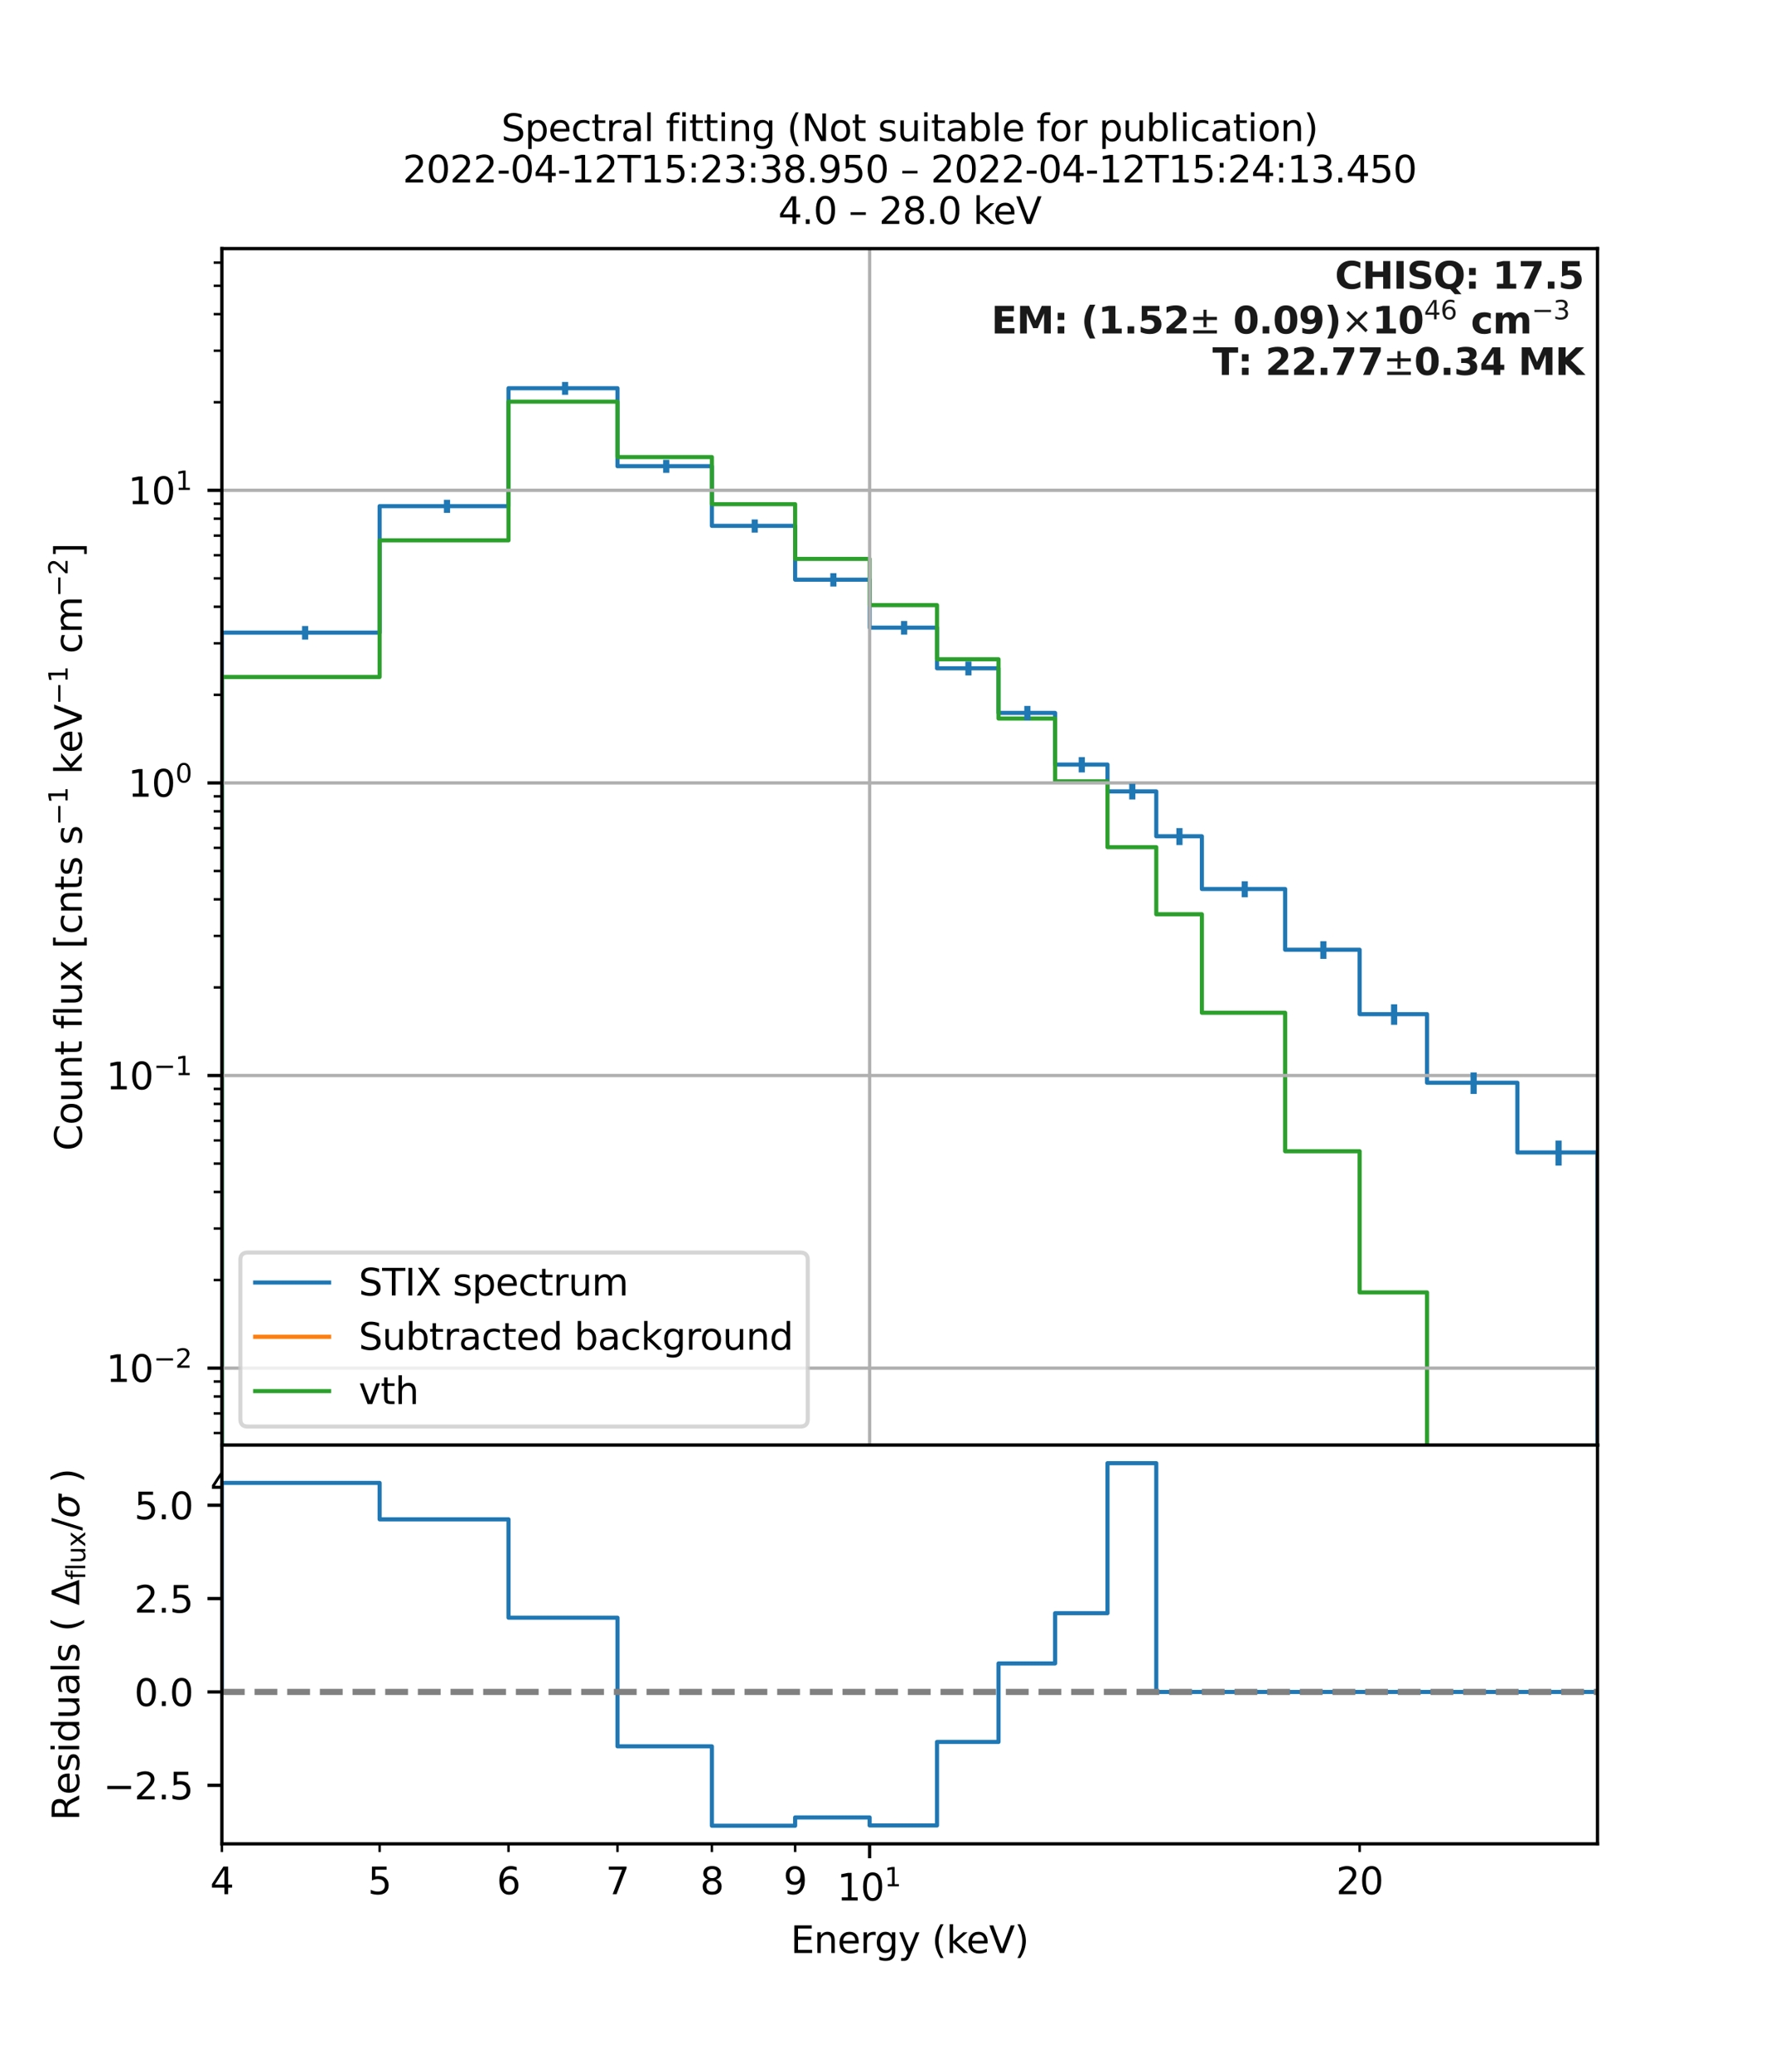<?xml version="1.0" encoding="utf-8" standalone="no"?>
<!DOCTYPE svg PUBLIC "-//W3C//DTD SVG 1.1//EN"
  "http://www.w3.org/Graphics/SVG/1.1/DTD/svg11.dtd">
<svg height="504pt" version="1.1" viewBox="0 0 432 504" width="432pt" xmlns="http://www.w3.org/2000/svg" xmlns:xlink="http://www.w3.org/1999/xlink">
 <defs>
  <style type="text/css">*{stroke-linecap:butt;stroke-linejoin:round;}</style>
 </defs>
 <g id="figure_1">
  <g id="patch_1">
   <path d="M 0 504 
L 432 504 
L 432 0 
L 0 0 
z
" style="fill:#ffffff;"/>
  </g>
  <g id="axes_1">
   <g id="patch_2">
    <path d="M 54 351.54 
L 388.8 351.54 
L 388.8 60.48 
L 54 60.48 
z
" style="fill:#ffffff;"/>
   </g>
   <g id="patch_3">
    <path clip-path="url(#p62fbfaf70f)" d="M 54 71372.889 
L 54 153.904 
L 92.393 153.904 
L 92.393 123.128 
L 123.762 123.128 
L 123.762 94.443 
L 150.284 94.443 
L 150.284 113.413 
L 173.258 113.413 
L 173.258 127.927 
L 193.523 127.927 
L 193.523 141.021 
L 211.651 141.021 
L 211.651 152.691 
L 228.049 152.691 
L 228.049 162.576 
L 243.02 162.576 
L 243.02 173.432 
L 256.791 173.432 
L 256.791 185.993 
L 269.542 185.993 
L 269.542 192.528 
L 281.412 192.528 
L 281.412 203.441 
L 292.516 203.441 
L 292.516 216.272 
L 312.781 216.272 
L 312.781 231.046 
L 330.909 231.046 
L 330.909 246.714 
L 347.307 246.714 
L 347.307 263.396 
L 369.301 263.396 
L 369.301 280.358 
L 388.8 280.358 
L 388.8 71372.889 
" style="fill:none;stroke:#1f77b4;stroke-linejoin:miter;"/>
   </g>
   <g id="patch_4">
    <path clip-path="url(#p62fbfaf70f)" d="M 54 71372.889 
L 54 71372.889 
L 92.393 71372.889 
L 92.393 71372.889 
L 123.762 71372.889 
L 123.762 71372.889 
L 150.284 71372.889 
L 150.284 71372.889 
L 173.258 71372.889 
L 173.258 71372.889 
L 193.523 71372.889 
L 193.523 71372.889 
L 211.651 71372.889 
L 211.651 71372.889 
L 228.049 71372.889 
L 228.049 71372.889 
L 243.02 71372.889 
L 243.02 71372.889 
L 256.791 71372.889 
L 256.791 71372.889 
L 269.542 71372.889 
L 269.542 71372.889 
L 281.412 71372.889 
L 281.412 71372.889 
L 292.516 71372.889 
L 292.516 71372.889 
L 312.781 71372.889 
L 312.781 71372.889 
L 330.909 71372.889 
L 330.909 71372.889 
L 347.307 71372.889 
L 347.307 71372.889 
L 369.301 71372.889 
L 369.301 71372.889 
L 388.8 71372.889 
L 388.8 71372.889 
" style="fill:none;stroke:#ff7f0e;stroke-linejoin:miter;"/>
   </g>
   <g id="patch_5">
    <path clip-path="url(#p62fbfaf70f)" d="M 54 71372.889 
L 54 164.694 
L 92.393 164.694 
L 92.393 131.452 
L 123.762 131.452 
L 123.762 97.713 
L 150.284 97.713 
L 150.284 111.193 
L 173.258 111.193 
L 173.258 122.653 
L 193.523 122.653 
L 193.523 135.963 
L 211.651 135.963 
L 211.651 147.213 
L 228.049 147.213 
L 228.049 160.373 
L 243.02 160.373 
L 243.02 174.794 
L 256.791 174.794 
L 256.791 190.081 
L 269.542 190.081 
L 269.542 206.096 
L 281.412 206.096 
L 281.412 222.415 
L 292.516 222.415 
L 292.516 246.376 
L 312.781 246.376 
L 312.781 280.071 
L 330.909 280.071 
L 330.909 314.408 
L 347.307 314.408 
L 347.307 355.503 
L 369.301 355.503 
L 369.301 408.987 
L 388.8 408.987 
L 388.8 71372.889 
" style="fill:none;stroke:#2ca02c;stroke-linejoin:miter;"/>
   </g>
   <g id="matplotlib.axis_1">
    <g id="xtick_1">
     <g id="line2d_1">
      <path clip-path="url(#p62fbfaf70f)" d="M 211.651 351.54 
L 211.651 60.48 
" style="fill:none;stroke:#b0b0b0;stroke-linecap:square;stroke-width:0.8;"/>
     </g>
     <g id="line2d_2">
      <defs>
       <path d="M 0 0 
L 0 3.5 
" id="m5a68c0911a" style="stroke:#000000;stroke-width:0.8;"/>
      </defs>
      <g>
       <use style="stroke:#000000;stroke-width:0.8;" x="211.651" xlink:href="#m5a68c0911a" y="351.54"/>
      </g>
     </g>
     <g id="text_1">
      <!-- $\mathdefault{10^{1}}$ -->
      <g transform="translate(203.731 365.379)scale(0.09 -0.09)">
       <defs>
        <path d="M 794 531 
L 1825 531 
L 1825 4091 
L 703 3866 
L 703 4441 
L 1819 4666 
L 2450 4666 
L 2450 531 
L 3481 531 
L 3481 0 
L 794 0 
L 794 531 
z
" id="DejaVuSans-31" transform="scale(0.016)"/>
        <path d="M 2034 4250 
Q 1547 4250 1301 3770 
Q 1056 3291 1056 2328 
Q 1056 1369 1301 889 
Q 1547 409 2034 409 
Q 2525 409 2770 889 
Q 3016 1369 3016 2328 
Q 3016 3291 2770 3770 
Q 2525 4250 2034 4250 
z
M 2034 4750 
Q 2819 4750 3233 4129 
Q 3647 3509 3647 2328 
Q 3647 1150 3233 529 
Q 2819 -91 2034 -91 
Q 1250 -91 836 529 
Q 422 1150 422 2328 
Q 422 3509 836 4129 
Q 1250 4750 2034 4750 
z
" id="DejaVuSans-30" transform="scale(0.016)"/>
       </defs>
       <use transform="translate(0 0.684)" xlink:href="#DejaVuSans-31"/>
       <use transform="translate(63.623 0.684)" xlink:href="#DejaVuSans-30"/>
       <use transform="translate(128.203 38.966)scale(0.7)" xlink:href="#DejaVuSans-31"/>
      </g>
     </g>
    </g>
    <g id="xtick_2">
     <g id="line2d_3">
      <defs>
       <path d="M 0 0 
L 0 2 
" id="m7c940fbdfb" style="stroke:#000000;stroke-width:0.6;"/>
      </defs>
      <g>
       <use style="stroke:#000000;stroke-width:0.6;" x="54" xlink:href="#m7c940fbdfb" y="351.54"/>
      </g>
     </g>
     <g id="text_2">
      <!-- 4 -->
      <g transform="translate(51.137 363.779)scale(0.09 -0.09)">
       <defs>
        <path d="M 2419 4116 
L 825 1625 
L 2419 1625 
L 2419 4116 
z
M 2253 4666 
L 3047 4666 
L 3047 1625 
L 3713 1625 
L 3713 1100 
L 3047 1100 
L 3047 0 
L 2419 0 
L 2419 1100 
L 313 1100 
L 313 1709 
L 2253 4666 
z
" id="DejaVuSans-34" transform="scale(0.016)"/>
       </defs>
       <use xlink:href="#DejaVuSans-34"/>
      </g>
     </g>
    </g>
    <g id="xtick_3">
     <g id="line2d_4">
      <g>
       <use style="stroke:#000000;stroke-width:0.6;" x="92.393" xlink:href="#m7c940fbdfb" y="351.54"/>
      </g>
     </g>
     <g id="text_3">
      <!-- 5 -->
      <g transform="translate(89.529 363.779)scale(0.09 -0.09)">
       <defs>
        <path d="M 691 4666 
L 3169 4666 
L 3169 4134 
L 1269 4134 
L 1269 2991 
Q 1406 3038 1543 3061 
Q 1681 3084 1819 3084 
Q 2600 3084 3056 2656 
Q 3513 2228 3513 1497 
Q 3513 744 3044 326 
Q 2575 -91 1722 -91 
Q 1428 -91 1123 -41 
Q 819 9 494 109 
L 494 744 
Q 775 591 1075 516 
Q 1375 441 1709 441 
Q 2250 441 2565 725 
Q 2881 1009 2881 1497 
Q 2881 1984 2565 2268 
Q 2250 2553 1709 2553 
Q 1456 2553 1204 2497 
Q 953 2441 691 2322 
L 691 4666 
z
" id="DejaVuSans-35" transform="scale(0.016)"/>
       </defs>
       <use xlink:href="#DejaVuSans-35"/>
      </g>
     </g>
    </g>
    <g id="xtick_4">
     <g id="line2d_5">
      <g>
       <use style="stroke:#000000;stroke-width:0.6;" x="123.762" xlink:href="#m7c940fbdfb" y="351.54"/>
      </g>
     </g>
     <g id="text_4">
      <!-- 6 -->
      <g transform="translate(120.898 363.779)scale(0.09 -0.09)">
       <defs>
        <path d="M 2113 2584 
Q 1688 2584 1439 2293 
Q 1191 2003 1191 1497 
Q 1191 994 1439 701 
Q 1688 409 2113 409 
Q 2538 409 2786 701 
Q 3034 994 3034 1497 
Q 3034 2003 2786 2293 
Q 2538 2584 2113 2584 
z
M 3366 4563 
L 3366 3988 
Q 3128 4100 2886 4159 
Q 2644 4219 2406 4219 
Q 1781 4219 1451 3797 
Q 1122 3375 1075 2522 
Q 1259 2794 1537 2939 
Q 1816 3084 2150 3084 
Q 2853 3084 3261 2657 
Q 3669 2231 3669 1497 
Q 3669 778 3244 343 
Q 2819 -91 2113 -91 
Q 1303 -91 875 529 
Q 447 1150 447 2328 
Q 447 3434 972 4092 
Q 1497 4750 2381 4750 
Q 2619 4750 2861 4703 
Q 3103 4656 3366 4563 
z
" id="DejaVuSans-36" transform="scale(0.016)"/>
       </defs>
       <use xlink:href="#DejaVuSans-36"/>
      </g>
     </g>
    </g>
    <g id="xtick_5">
     <g id="line2d_6">
      <g>
       <use style="stroke:#000000;stroke-width:0.6;" x="150.284" xlink:href="#m7c940fbdfb" y="351.54"/>
      </g>
     </g>
     <g id="text_5">
      <!-- 7 -->
      <g transform="translate(147.421 363.779)scale(0.09 -0.09)">
       <defs>
        <path d="M 525 4666 
L 3525 4666 
L 3525 4397 
L 1831 0 
L 1172 0 
L 2766 4134 
L 525 4134 
L 525 4666 
z
" id="DejaVuSans-37" transform="scale(0.016)"/>
       </defs>
       <use xlink:href="#DejaVuSans-37"/>
      </g>
     </g>
    </g>
    <g id="xtick_6">
     <g id="line2d_7">
      <g>
       <use style="stroke:#000000;stroke-width:0.6;" x="173.258" xlink:href="#m7c940fbdfb" y="351.54"/>
      </g>
     </g>
     <g id="text_6">
      <!-- 8 -->
      <g transform="translate(170.395 363.779)scale(0.09 -0.09)">
       <defs>
        <path d="M 2034 2216 
Q 1584 2216 1326 1975 
Q 1069 1734 1069 1313 
Q 1069 891 1326 650 
Q 1584 409 2034 409 
Q 2484 409 2743 651 
Q 3003 894 3003 1313 
Q 3003 1734 2745 1975 
Q 2488 2216 2034 2216 
z
M 1403 2484 
Q 997 2584 770 2862 
Q 544 3141 544 3541 
Q 544 4100 942 4425 
Q 1341 4750 2034 4750 
Q 2731 4750 3128 4425 
Q 3525 4100 3525 3541 
Q 3525 3141 3298 2862 
Q 3072 2584 2669 2484 
Q 3125 2378 3379 2068 
Q 3634 1759 3634 1313 
Q 3634 634 3220 271 
Q 2806 -91 2034 -91 
Q 1263 -91 848 271 
Q 434 634 434 1313 
Q 434 1759 690 2068 
Q 947 2378 1403 2484 
z
M 1172 3481 
Q 1172 3119 1398 2916 
Q 1625 2713 2034 2713 
Q 2441 2713 2670 2916 
Q 2900 3119 2900 3481 
Q 2900 3844 2670 4047 
Q 2441 4250 2034 4250 
Q 1625 4250 1398 4047 
Q 1172 3844 1172 3481 
z
" id="DejaVuSans-38" transform="scale(0.016)"/>
       </defs>
       <use xlink:href="#DejaVuSans-38"/>
      </g>
     </g>
    </g>
    <g id="xtick_7">
     <g id="line2d_8">
      <g>
       <use style="stroke:#000000;stroke-width:0.6;" x="193.523" xlink:href="#m7c940fbdfb" y="351.54"/>
      </g>
     </g>
     <g id="text_7">
      <!-- 9 -->
      <g transform="translate(190.66 363.779)scale(0.09 -0.09)">
       <defs>
        <path d="M 703 97 
L 703 672 
Q 941 559 1184 500 
Q 1428 441 1663 441 
Q 2288 441 2617 861 
Q 2947 1281 2994 2138 
Q 2813 1869 2534 1725 
Q 2256 1581 1919 1581 
Q 1219 1581 811 2004 
Q 403 2428 403 3163 
Q 403 3881 828 4315 
Q 1253 4750 1959 4750 
Q 2769 4750 3195 4129 
Q 3622 3509 3622 2328 
Q 3622 1225 3098 567 
Q 2575 -91 1691 -91 
Q 1453 -91 1209 -44 
Q 966 3 703 97 
z
M 1959 2075 
Q 2384 2075 2632 2365 
Q 2881 2656 2881 3163 
Q 2881 3666 2632 3958 
Q 2384 4250 1959 4250 
Q 1534 4250 1286 3958 
Q 1038 3666 1038 3163 
Q 1038 2656 1286 2365 
Q 1534 2075 1959 2075 
z
" id="DejaVuSans-39" transform="scale(0.016)"/>
       </defs>
       <use xlink:href="#DejaVuSans-39"/>
      </g>
     </g>
    </g>
    <g id="xtick_8">
     <g id="line2d_9">
      <g>
       <use style="stroke:#000000;stroke-width:0.6;" x="330.909" xlink:href="#m7c940fbdfb" y="351.54"/>
      </g>
     </g>
     <g id="text_8">
      <!-- 20 -->
      <g transform="translate(325.183 363.779)scale(0.09 -0.09)">
       <defs>
        <path d="M 1228 531 
L 3431 531 
L 3431 0 
L 469 0 
L 469 531 
Q 828 903 1448 1529 
Q 2069 2156 2228 2338 
Q 2531 2678 2651 2914 
Q 2772 3150 2772 3378 
Q 2772 3750 2511 3984 
Q 2250 4219 1831 4219 
Q 1534 4219 1204 4116 
Q 875 4013 500 3803 
L 500 4441 
Q 881 4594 1212 4672 
Q 1544 4750 1819 4750 
Q 2544 4750 2975 4387 
Q 3406 4025 3406 3419 
Q 3406 3131 3298 2873 
Q 3191 2616 2906 2266 
Q 2828 2175 2409 1742 
Q 1991 1309 1228 531 
z
" id="DejaVuSans-32" transform="scale(0.016)"/>
       </defs>
       <use xlink:href="#DejaVuSans-32"/>
       <use x="63.623" xlink:href="#DejaVuSans-30"/>
      </g>
     </g>
    </g>
   </g>
   <g id="matplotlib.axis_2">
    <g id="ytick_1">
     <g id="line2d_10">
      <path clip-path="url(#p62fbfaf70f)" d="M 54 332.826 
L 388.8 332.826 
" style="fill:none;stroke:#b0b0b0;stroke-linecap:square;stroke-width:0.8;"/>
     </g>
     <g id="line2d_11">
      <defs>
       <path d="M 0 0 
L -3.5 0 
" id="m2e5f845d94" style="stroke:#000000;stroke-width:0.8;"/>
      </defs>
      <g>
       <use style="stroke:#000000;stroke-width:0.8;" x="54" xlink:href="#m2e5f845d94" y="332.826"/>
      </g>
     </g>
     <g id="text_9">
      <!-- $\mathdefault{10^{-2}}$ -->
      <g transform="translate(25.85 336.245)scale(0.09 -0.09)">
       <defs>
        <path d="M 678 2272 
L 4684 2272 
L 4684 1741 
L 678 1741 
L 678 2272 
z
" id="DejaVuSans-2212" transform="scale(0.016)"/>
       </defs>
       <use transform="translate(0 0.766)" xlink:href="#DejaVuSans-31"/>
       <use transform="translate(63.623 0.766)" xlink:href="#DejaVuSans-30"/>
       <use transform="translate(128.203 39.047)scale(0.7)" xlink:href="#DejaVuSans-2212"/>
       <use transform="translate(186.855 39.047)scale(0.7)" xlink:href="#DejaVuSans-32"/>
      </g>
     </g>
    </g>
    <g id="ytick_2">
     <g id="line2d_12">
      <path clip-path="url(#p62fbfaf70f)" d="M 54 261.644 
L 388.8 261.644 
" style="fill:none;stroke:#b0b0b0;stroke-linecap:square;stroke-width:0.8;"/>
     </g>
     <g id="line2d_13">
      <g>
       <use style="stroke:#000000;stroke-width:0.8;" x="54" xlink:href="#m2e5f845d94" y="261.644"/>
      </g>
     </g>
     <g id="text_10">
      <!-- $\mathdefault{10^{-1}}$ -->
      <g transform="translate(25.85 265.063)scale(0.09 -0.09)">
       <use transform="translate(0 0.684)" xlink:href="#DejaVuSans-31"/>
       <use transform="translate(63.623 0.684)" xlink:href="#DejaVuSans-30"/>
       <use transform="translate(128.203 38.966)scale(0.7)" xlink:href="#DejaVuSans-2212"/>
       <use transform="translate(186.855 38.966)scale(0.7)" xlink:href="#DejaVuSans-31"/>
      </g>
     </g>
    </g>
    <g id="ytick_3">
     <g id="line2d_14">
      <path clip-path="url(#p62fbfaf70f)" d="M 54 190.461 
L 388.8 190.461 
" style="fill:none;stroke:#b0b0b0;stroke-linecap:square;stroke-width:0.8;"/>
     </g>
     <g id="line2d_15">
      <g>
       <use style="stroke:#000000;stroke-width:0.8;" x="54" xlink:href="#m2e5f845d94" y="190.461"/>
      </g>
     </g>
     <g id="text_11">
      <!-- $\mathdefault{10^{0}}$ -->
      <g transform="translate(31.16 193.88)scale(0.09 -0.09)">
       <use transform="translate(0 0.766)" xlink:href="#DejaVuSans-31"/>
       <use transform="translate(63.623 0.766)" xlink:href="#DejaVuSans-30"/>
       <use transform="translate(128.203 39.047)scale(0.7)" xlink:href="#DejaVuSans-30"/>
      </g>
     </g>
    </g>
    <g id="ytick_4">
     <g id="line2d_16">
      <path clip-path="url(#p62fbfaf70f)" d="M 54 119.279 
L 388.8 119.279 
" style="fill:none;stroke:#b0b0b0;stroke-linecap:square;stroke-width:0.8;"/>
     </g>
     <g id="line2d_17">
      <g>
       <use style="stroke:#000000;stroke-width:0.8;" x="54" xlink:href="#m2e5f845d94" y="119.279"/>
      </g>
     </g>
     <g id="text_12">
      <!-- $\mathdefault{10^{1}}$ -->
      <g transform="translate(31.16 122.698)scale(0.09 -0.09)">
       <use transform="translate(0 0.684)" xlink:href="#DejaVuSans-31"/>
       <use transform="translate(63.623 0.684)" xlink:href="#DejaVuSans-30"/>
       <use transform="translate(128.203 38.966)scale(0.7)" xlink:href="#DejaVuSans-31"/>
      </g>
     </g>
    </g>
    <g id="ytick_5">
     <g id="line2d_18">
      <defs>
       <path d="M 0 0 
L -2 0 
" id="m3ce0c1c2f6" style="stroke:#000000;stroke-width:0.6;"/>
      </defs>
      <g>
       <use style="stroke:#000000;stroke-width:0.6;" x="54" xlink:href="#m3ce0c1c2f6" y="348.618"/>
      </g>
     </g>
    </g>
    <g id="ytick_6">
     <g id="line2d_19">
      <g>
       <use style="stroke:#000000;stroke-width:0.6;" x="54" xlink:href="#m3ce0c1c2f6" y="343.852"/>
      </g>
     </g>
    </g>
    <g id="ytick_7">
     <g id="line2d_20">
      <g>
       <use style="stroke:#000000;stroke-width:0.6;" x="54" xlink:href="#m3ce0c1c2f6" y="339.724"/>
      </g>
     </g>
    </g>
    <g id="ytick_8">
     <g id="line2d_21">
      <g>
       <use style="stroke:#000000;stroke-width:0.6;" x="54" xlink:href="#m3ce0c1c2f6" y="336.083"/>
      </g>
     </g>
    </g>
    <g id="ytick_9">
     <g id="line2d_22">
      <g>
       <use style="stroke:#000000;stroke-width:0.6;" x="54" xlink:href="#m3ce0c1c2f6" y="311.398"/>
      </g>
     </g>
    </g>
    <g id="ytick_10">
     <g id="line2d_23">
      <g>
       <use style="stroke:#000000;stroke-width:0.6;" x="54" xlink:href="#m3ce0c1c2f6" y="298.863"/>
      </g>
     </g>
    </g>
    <g id="ytick_11">
     <g id="line2d_24">
      <g>
       <use style="stroke:#000000;stroke-width:0.6;" x="54" xlink:href="#m3ce0c1c2f6" y="289.97"/>
      </g>
     </g>
    </g>
    <g id="ytick_12">
     <g id="line2d_25">
      <g>
       <use style="stroke:#000000;stroke-width:0.6;" x="54" xlink:href="#m3ce0c1c2f6" y="283.072"/>
      </g>
     </g>
    </g>
    <g id="ytick_13">
     <g id="line2d_26">
      <g>
       <use style="stroke:#000000;stroke-width:0.6;" x="54" xlink:href="#m3ce0c1c2f6" y="277.435"/>
      </g>
     </g>
    </g>
    <g id="ytick_14">
     <g id="line2d_27">
      <g>
       <use style="stroke:#000000;stroke-width:0.6;" x="54" xlink:href="#m3ce0c1c2f6" y="272.67"/>
      </g>
     </g>
    </g>
    <g id="ytick_15">
     <g id="line2d_28">
      <g>
       <use style="stroke:#000000;stroke-width:0.6;" x="54" xlink:href="#m3ce0c1c2f6" y="268.542"/>
      </g>
     </g>
    </g>
    <g id="ytick_16">
     <g id="line2d_29">
      <g>
       <use style="stroke:#000000;stroke-width:0.6;" x="54" xlink:href="#m3ce0c1c2f6" y="264.901"/>
      </g>
     </g>
    </g>
    <g id="ytick_17">
     <g id="line2d_30">
      <g>
       <use style="stroke:#000000;stroke-width:0.6;" x="54" xlink:href="#m3ce0c1c2f6" y="240.215"/>
      </g>
     </g>
    </g>
    <g id="ytick_18">
     <g id="line2d_31">
      <g>
       <use style="stroke:#000000;stroke-width:0.6;" x="54" xlink:href="#m3ce0c1c2f6" y="227.681"/>
      </g>
     </g>
    </g>
    <g id="ytick_19">
     <g id="line2d_32">
      <g>
       <use style="stroke:#000000;stroke-width:0.6;" x="54" xlink:href="#m3ce0c1c2f6" y="218.787"/>
      </g>
     </g>
    </g>
    <g id="ytick_20">
     <g id="line2d_33">
      <g>
       <use style="stroke:#000000;stroke-width:0.6;" x="54" xlink:href="#m3ce0c1c2f6" y="211.889"/>
      </g>
     </g>
    </g>
    <g id="ytick_21">
     <g id="line2d_34">
      <g>
       <use style="stroke:#000000;stroke-width:0.6;" x="54" xlink:href="#m3ce0c1c2f6" y="206.253"/>
      </g>
     </g>
    </g>
    <g id="ytick_22">
     <g id="line2d_35">
      <g>
       <use style="stroke:#000000;stroke-width:0.6;" x="54" xlink:href="#m3ce0c1c2f6" y="201.487"/>
      </g>
     </g>
    </g>
    <g id="ytick_23">
     <g id="line2d_36">
      <g>
       <use style="stroke:#000000;stroke-width:0.6;" x="54" xlink:href="#m3ce0c1c2f6" y="197.359"/>
      </g>
     </g>
    </g>
    <g id="ytick_24">
     <g id="line2d_37">
      <g>
       <use style="stroke:#000000;stroke-width:0.6;" x="54" xlink:href="#m3ce0c1c2f6" y="193.718"/>
      </g>
     </g>
    </g>
    <g id="ytick_25">
     <g id="line2d_38">
      <g>
       <use style="stroke:#000000;stroke-width:0.6;" x="54" xlink:href="#m3ce0c1c2f6" y="169.033"/>
      </g>
     </g>
    </g>
    <g id="ytick_26">
     <g id="line2d_39">
      <g>
       <use style="stroke:#000000;stroke-width:0.6;" x="54" xlink:href="#m3ce0c1c2f6" y="156.498"/>
      </g>
     </g>
    </g>
    <g id="ytick_27">
     <g id="line2d_40">
      <g>
       <use style="stroke:#000000;stroke-width:0.6;" x="54" xlink:href="#m3ce0c1c2f6" y="147.605"/>
      </g>
     </g>
    </g>
    <g id="ytick_28">
     <g id="line2d_41">
      <g>
       <use style="stroke:#000000;stroke-width:0.6;" x="54" xlink:href="#m3ce0c1c2f6" y="140.707"/>
      </g>
     </g>
    </g>
    <g id="ytick_29">
     <g id="line2d_42">
      <g>
       <use style="stroke:#000000;stroke-width:0.6;" x="54" xlink:href="#m3ce0c1c2f6" y="135.07"/>
      </g>
     </g>
    </g>
    <g id="ytick_30">
     <g id="line2d_43">
      <g>
       <use style="stroke:#000000;stroke-width:0.6;" x="54" xlink:href="#m3ce0c1c2f6" y="130.305"/>
      </g>
     </g>
    </g>
    <g id="ytick_31">
     <g id="line2d_44">
      <g>
       <use style="stroke:#000000;stroke-width:0.6;" x="54" xlink:href="#m3ce0c1c2f6" y="126.177"/>
      </g>
     </g>
    </g>
    <g id="ytick_32">
     <g id="line2d_45">
      <g>
       <use style="stroke:#000000;stroke-width:0.6;" x="54" xlink:href="#m3ce0c1c2f6" y="122.536"/>
      </g>
     </g>
    </g>
    <g id="ytick_33">
     <g id="line2d_46">
      <g>
       <use style="stroke:#000000;stroke-width:0.6;" x="54" xlink:href="#m3ce0c1c2f6" y="97.851"/>
      </g>
     </g>
    </g>
    <g id="ytick_34">
     <g id="line2d_47">
      <g>
       <use style="stroke:#000000;stroke-width:0.6;" x="54" xlink:href="#m3ce0c1c2f6" y="85.316"/>
      </g>
     </g>
    </g>
    <g id="ytick_35">
     <g id="line2d_48">
      <g>
       <use style="stroke:#000000;stroke-width:0.6;" x="54" xlink:href="#m3ce0c1c2f6" y="76.423"/>
      </g>
     </g>
    </g>
    <g id="ytick_36">
     <g id="line2d_49">
      <g>
       <use style="stroke:#000000;stroke-width:0.6;" x="54" xlink:href="#m3ce0c1c2f6" y="69.524"/>
      </g>
     </g>
    </g>
    <g id="ytick_37">
     <g id="line2d_50">
      <g>
       <use style="stroke:#000000;stroke-width:0.6;" x="54" xlink:href="#m3ce0c1c2f6" y="63.888"/>
      </g>
     </g>
    </g>
    <g id="text_13">
     <!-- Count flux [cnts s$^{-1}$ keV$^{-1}$ cm$^{-2}$] -->
     <g transform="translate(19.978 279.945)rotate(-90)scale(0.09 -0.09)">
      <defs>
       <path d="M 4122 4306 
L 4122 3641 
Q 3803 3938 3442 4084 
Q 3081 4231 2675 4231 
Q 1875 4231 1450 3742 
Q 1025 3253 1025 2328 
Q 1025 1406 1450 917 
Q 1875 428 2675 428 
Q 3081 428 3442 575 
Q 3803 722 4122 1019 
L 4122 359 
Q 3791 134 3420 21 
Q 3050 -91 2638 -91 
Q 1578 -91 968 557 
Q 359 1206 359 2328 
Q 359 3453 968 4101 
Q 1578 4750 2638 4750 
Q 3056 4750 3426 4639 
Q 3797 4528 4122 4306 
z
" id="DejaVuSans-43" transform="scale(0.016)"/>
       <path d="M 1959 3097 
Q 1497 3097 1228 2736 
Q 959 2375 959 1747 
Q 959 1119 1226 758 
Q 1494 397 1959 397 
Q 2419 397 2687 759 
Q 2956 1122 2956 1747 
Q 2956 2369 2687 2733 
Q 2419 3097 1959 3097 
z
M 1959 3584 
Q 2709 3584 3137 3096 
Q 3566 2609 3566 1747 
Q 3566 888 3137 398 
Q 2709 -91 1959 -91 
Q 1206 -91 779 398 
Q 353 888 353 1747 
Q 353 2609 779 3096 
Q 1206 3584 1959 3584 
z
" id="DejaVuSans-6f" transform="scale(0.016)"/>
       <path d="M 544 1381 
L 544 3500 
L 1119 3500 
L 1119 1403 
Q 1119 906 1312 657 
Q 1506 409 1894 409 
Q 2359 409 2629 706 
Q 2900 1003 2900 1516 
L 2900 3500 
L 3475 3500 
L 3475 0 
L 2900 0 
L 2900 538 
Q 2691 219 2414 64 
Q 2138 -91 1772 -91 
Q 1169 -91 856 284 
Q 544 659 544 1381 
z
M 1991 3584 
L 1991 3584 
z
" id="DejaVuSans-75" transform="scale(0.016)"/>
       <path d="M 3513 2113 
L 3513 0 
L 2938 0 
L 2938 2094 
Q 2938 2591 2744 2837 
Q 2550 3084 2163 3084 
Q 1697 3084 1428 2787 
Q 1159 2491 1159 1978 
L 1159 0 
L 581 0 
L 581 3500 
L 1159 3500 
L 1159 2956 
Q 1366 3272 1645 3428 
Q 1925 3584 2291 3584 
Q 2894 3584 3203 3211 
Q 3513 2838 3513 2113 
z
" id="DejaVuSans-6e" transform="scale(0.016)"/>
       <path d="M 1172 4494 
L 1172 3500 
L 2356 3500 
L 2356 3053 
L 1172 3053 
L 1172 1153 
Q 1172 725 1289 603 
Q 1406 481 1766 481 
L 2356 481 
L 2356 0 
L 1766 0 
Q 1100 0 847 248 
Q 594 497 594 1153 
L 594 3053 
L 172 3053 
L 172 3500 
L 594 3500 
L 594 4494 
L 1172 4494 
z
" id="DejaVuSans-74" transform="scale(0.016)"/>
       <path id="DejaVuSans-20" transform="scale(0.016)"/>
       <path d="M 2375 4863 
L 2375 4384 
L 1825 4384 
Q 1516 4384 1395 4259 
Q 1275 4134 1275 3809 
L 1275 3500 
L 2222 3500 
L 2222 3053 
L 1275 3053 
L 1275 0 
L 697 0 
L 697 3053 
L 147 3053 
L 147 3500 
L 697 3500 
L 697 3744 
Q 697 4328 969 4595 
Q 1241 4863 1831 4863 
L 2375 4863 
z
" id="DejaVuSans-66" transform="scale(0.016)"/>
       <path d="M 603 4863 
L 1178 4863 
L 1178 0 
L 603 0 
L 603 4863 
z
" id="DejaVuSans-6c" transform="scale(0.016)"/>
       <path d="M 3513 3500 
L 2247 1797 
L 3578 0 
L 2900 0 
L 1881 1375 
L 863 0 
L 184 0 
L 1544 1831 
L 300 3500 
L 978 3500 
L 1906 2253 
L 2834 3500 
L 3513 3500 
z
" id="DejaVuSans-78" transform="scale(0.016)"/>
       <path d="M 550 4863 
L 1875 4863 
L 1875 4416 
L 1125 4416 
L 1125 -397 
L 1875 -397 
L 1875 -844 
L 550 -844 
L 550 4863 
z
" id="DejaVuSans-5b" transform="scale(0.016)"/>
       <path d="M 3122 3366 
L 3122 2828 
Q 2878 2963 2633 3030 
Q 2388 3097 2138 3097 
Q 1578 3097 1268 2742 
Q 959 2388 959 1747 
Q 959 1106 1268 751 
Q 1578 397 2138 397 
Q 2388 397 2633 464 
Q 2878 531 3122 666 
L 3122 134 
Q 2881 22 2623 -34 
Q 2366 -91 2075 -91 
Q 1284 -91 818 406 
Q 353 903 353 1747 
Q 353 2603 823 3093 
Q 1294 3584 2113 3584 
Q 2378 3584 2631 3529 
Q 2884 3475 3122 3366 
z
" id="DejaVuSans-63" transform="scale(0.016)"/>
       <path d="M 2834 3397 
L 2834 2853 
Q 2591 2978 2328 3040 
Q 2066 3103 1784 3103 
Q 1356 3103 1142 2972 
Q 928 2841 928 2578 
Q 928 2378 1081 2264 
Q 1234 2150 1697 2047 
L 1894 2003 
Q 2506 1872 2764 1633 
Q 3022 1394 3022 966 
Q 3022 478 2636 193 
Q 2250 -91 1575 -91 
Q 1294 -91 989 -36 
Q 684 19 347 128 
L 347 722 
Q 666 556 975 473 
Q 1284 391 1588 391 
Q 1994 391 2212 530 
Q 2431 669 2431 922 
Q 2431 1156 2273 1281 
Q 2116 1406 1581 1522 
L 1381 1569 
Q 847 1681 609 1914 
Q 372 2147 372 2553 
Q 372 3047 722 3315 
Q 1072 3584 1716 3584 
Q 2034 3584 2315 3537 
Q 2597 3491 2834 3397 
z
" id="DejaVuSans-73" transform="scale(0.016)"/>
       <path d="M 581 4863 
L 1159 4863 
L 1159 1991 
L 2875 3500 
L 3609 3500 
L 1753 1863 
L 3688 0 
L 2938 0 
L 1159 1709 
L 1159 0 
L 581 0 
L 581 4863 
z
" id="DejaVuSans-6b" transform="scale(0.016)"/>
       <path d="M 3597 1894 
L 3597 1613 
L 953 1613 
Q 991 1019 1311 708 
Q 1631 397 2203 397 
Q 2534 397 2845 478 
Q 3156 559 3463 722 
L 3463 178 
Q 3153 47 2828 -22 
Q 2503 -91 2169 -91 
Q 1331 -91 842 396 
Q 353 884 353 1716 
Q 353 2575 817 3079 
Q 1281 3584 2069 3584 
Q 2775 3584 3186 3129 
Q 3597 2675 3597 1894 
z
M 3022 2063 
Q 3016 2534 2758 2815 
Q 2500 3097 2075 3097 
Q 1594 3097 1305 2825 
Q 1016 2553 972 2059 
L 3022 2063 
z
" id="DejaVuSans-65" transform="scale(0.016)"/>
       <path d="M 1831 0 
L 50 4666 
L 709 4666 
L 2188 738 
L 3669 4666 
L 4325 4666 
L 2547 0 
L 1831 0 
z
" id="DejaVuSans-56" transform="scale(0.016)"/>
       <path d="M 3328 2828 
Q 3544 3216 3844 3400 
Q 4144 3584 4550 3584 
Q 5097 3584 5394 3201 
Q 5691 2819 5691 2113 
L 5691 0 
L 5113 0 
L 5113 2094 
Q 5113 2597 4934 2840 
Q 4756 3084 4391 3084 
Q 3944 3084 3684 2787 
Q 3425 2491 3425 1978 
L 3425 0 
L 2847 0 
L 2847 2094 
Q 2847 2600 2669 2842 
Q 2491 3084 2119 3084 
Q 1678 3084 1418 2786 
Q 1159 2488 1159 1978 
L 1159 0 
L 581 0 
L 581 3500 
L 1159 3500 
L 1159 2956 
Q 1356 3278 1631 3431 
Q 1906 3584 2284 3584 
Q 2666 3584 2933 3390 
Q 3200 3197 3328 2828 
z
" id="DejaVuSans-6d" transform="scale(0.016)"/>
       <path d="M 1947 4863 
L 1947 -844 
L 622 -844 
L 622 -397 
L 1369 -397 
L 1369 4416 
L 622 4416 
L 622 4863 
L 1947 4863 
z
" id="DejaVuSans-5d" transform="scale(0.016)"/>
      </defs>
      <use transform="translate(0 0.766)" xlink:href="#DejaVuSans-43"/>
      <use transform="translate(69.824 0.766)" xlink:href="#DejaVuSans-6f"/>
      <use transform="translate(131.006 0.766)" xlink:href="#DejaVuSans-75"/>
      <use transform="translate(194.385 0.766)" xlink:href="#DejaVuSans-6e"/>
      <use transform="translate(257.764 0.766)" xlink:href="#DejaVuSans-74"/>
      <use transform="translate(296.973 0.766)" xlink:href="#DejaVuSans-20"/>
      <use transform="translate(328.76 0.766)" xlink:href="#DejaVuSans-66"/>
      <use transform="translate(363.965 0.766)" xlink:href="#DejaVuSans-6c"/>
      <use transform="translate(391.748 0.766)" xlink:href="#DejaVuSans-75"/>
      <use transform="translate(455.127 0.766)" xlink:href="#DejaVuSans-78"/>
      <use transform="translate(514.307 0.766)" xlink:href="#DejaVuSans-20"/>
      <use transform="translate(546.094 0.766)" xlink:href="#DejaVuSans-5b"/>
      <use transform="translate(585.107 0.766)" xlink:href="#DejaVuSans-63"/>
      <use transform="translate(640.088 0.766)" xlink:href="#DejaVuSans-6e"/>
      <use transform="translate(703.467 0.766)" xlink:href="#DejaVuSans-74"/>
      <use transform="translate(742.676 0.766)" xlink:href="#DejaVuSans-73"/>
      <use transform="translate(794.775 0.766)" xlink:href="#DejaVuSans-20"/>
      <use transform="translate(826.562 0.766)" xlink:href="#DejaVuSans-73"/>
      <use transform="translate(879.619 39.047)scale(0.7)" xlink:href="#DejaVuSans-2212"/>
      <use transform="translate(938.271 39.047)scale(0.7)" xlink:href="#DejaVuSans-31"/>
      <use transform="translate(985.542 0.766)" xlink:href="#DejaVuSans-20"/>
      <use transform="translate(1017.329 0.766)" xlink:href="#DejaVuSans-6b"/>
      <use transform="translate(1075.239 0.766)" xlink:href="#DejaVuSans-65"/>
      <use transform="translate(1136.763 0.766)" xlink:href="#DejaVuSans-56"/>
      <use transform="translate(1206.128 39.047)scale(0.7)" xlink:href="#DejaVuSans-2212"/>
      <use transform="translate(1264.78 39.047)scale(0.7)" xlink:href="#DejaVuSans-31"/>
      <use transform="translate(1312.051 0.766)" xlink:href="#DejaVuSans-20"/>
      <use transform="translate(1343.838 0.766)" xlink:href="#DejaVuSans-63"/>
      <use transform="translate(1398.818 0.766)" xlink:href="#DejaVuSans-6d"/>
      <use transform="translate(1497.188 39.047)scale(0.7)" xlink:href="#DejaVuSans-2212"/>
      <use transform="translate(1555.84 39.047)scale(0.7)" xlink:href="#DejaVuSans-32"/>
      <use transform="translate(1603.11 0.766)" xlink:href="#DejaVuSans-5d"/>
     </g>
    </g>
   </g>
   <g id="LineCollection_1">
    <path clip-path="url(#p62fbfaf70f)" d="M 74.265 155.605 
L 74.265 152.291 
" style="fill:none;stroke:#1f77b4;stroke-width:1.5;"/>
    <path clip-path="url(#p62fbfaf70f)" d="M 108.791 124.76 
L 108.791 121.579 
" style="fill:none;stroke:#1f77b4;stroke-width:1.5;"/>
    <path clip-path="url(#p62fbfaf70f)" d="M 137.533 96.046 
L 137.533 92.918 
" style="fill:none;stroke:#1f77b4;stroke-width:1.5;"/>
    <path clip-path="url(#p62fbfaf70f)" d="M 162.154 115.033 
L 162.154 111.873 
" style="fill:none;stroke:#1f77b4;stroke-width:1.5;"/>
    <path clip-path="url(#p62fbfaf70f)" d="M 183.689 129.568 
L 183.689 126.369 
" style="fill:none;stroke:#1f77b4;stroke-width:1.5;"/>
    <path clip-path="url(#p62fbfaf70f)" d="M 202.826 142.689 
L 202.826 139.438 
" style="fill:none;stroke:#1f77b4;stroke-width:1.5;"/>
    <path clip-path="url(#p62fbfaf70f)" d="M 220.045 154.393 
L 220.045 151.078 
" style="fill:none;stroke:#1f77b4;stroke-width:1.5;"/>
    <path clip-path="url(#p62fbfaf70f)" d="M 235.697 164.312 
L 235.697 160.933 
" style="fill:none;stroke:#1f77b4;stroke-width:1.5;"/>
    <path clip-path="url(#p62fbfaf70f)" d="M 250.043 175.23 
L 250.043 171.732 
" style="fill:none;stroke:#1f77b4;stroke-width:1.5;"/>
    <path clip-path="url(#p62fbfaf70f)" d="M 263.285 187.918 
L 263.285 184.18 
" style="fill:none;stroke:#1f77b4;stroke-width:1.5;"/>
    <path clip-path="url(#p62fbfaf70f)" d="M 275.579 194.493 
L 275.579 190.68 
" style="fill:none;stroke:#1f77b4;stroke-width:1.5;"/>
    <path clip-path="url(#p62fbfaf70f)" d="M 287.054 205.573 
L 287.054 201.446 
" style="fill:none;stroke:#1f77b4;stroke-width:1.5;"/>
    <path clip-path="url(#p62fbfaf70f)" d="M 302.947 218.285 
L 302.947 214.382 
" style="fill:none;stroke:#1f77b4;stroke-width:1.5;"/>
    <path clip-path="url(#p62fbfaf70f)" d="M 322.084 233.267 
L 322.084 228.975 
" style="fill:none;stroke:#1f77b4;stroke-width:1.5;"/>
    <path clip-path="url(#p62fbfaf70f)" d="M 339.303 249.309 
L 339.303 244.321 
" style="fill:none;stroke:#1f77b4;stroke-width:1.5;"/>
    <path clip-path="url(#p62fbfaf70f)" d="M 358.656 266.12 
L 358.656 260.894 
" style="fill:none;stroke:#1f77b4;stroke-width:1.5;"/>
    <path clip-path="url(#p62fbfaf70f)" d="M 379.327 283.556 
L 379.327 277.459 
" style="fill:none;stroke:#1f77b4;stroke-width:1.5;"/>
   </g>
   <g id="LineCollection_2">
    <path clip-path="url(#p62fbfaf70f)" style="fill:none;stroke:#ff7f0e;stroke-width:1.5;"/>
    <path clip-path="url(#p62fbfaf70f)" style="fill:none;stroke:#ff7f0e;stroke-width:1.5;"/>
    <path clip-path="url(#p62fbfaf70f)" style="fill:none;stroke:#ff7f0e;stroke-width:1.5;"/>
    <path clip-path="url(#p62fbfaf70f)" style="fill:none;stroke:#ff7f0e;stroke-width:1.5;"/>
    <path clip-path="url(#p62fbfaf70f)" style="fill:none;stroke:#ff7f0e;stroke-width:1.5;"/>
    <path clip-path="url(#p62fbfaf70f)" style="fill:none;stroke:#ff7f0e;stroke-width:1.5;"/>
    <path clip-path="url(#p62fbfaf70f)" style="fill:none;stroke:#ff7f0e;stroke-width:1.5;"/>
    <path clip-path="url(#p62fbfaf70f)" style="fill:none;stroke:#ff7f0e;stroke-width:1.5;"/>
    <path clip-path="url(#p62fbfaf70f)" style="fill:none;stroke:#ff7f0e;stroke-width:1.5;"/>
    <path clip-path="url(#p62fbfaf70f)" style="fill:none;stroke:#ff7f0e;stroke-width:1.5;"/>
    <path clip-path="url(#p62fbfaf70f)" style="fill:none;stroke:#ff7f0e;stroke-width:1.5;"/>
    <path clip-path="url(#p62fbfaf70f)" style="fill:none;stroke:#ff7f0e;stroke-width:1.5;"/>
    <path clip-path="url(#p62fbfaf70f)" style="fill:none;stroke:#ff7f0e;stroke-width:1.5;"/>
    <path clip-path="url(#p62fbfaf70f)" style="fill:none;stroke:#ff7f0e;stroke-width:1.5;"/>
    <path clip-path="url(#p62fbfaf70f)" style="fill:none;stroke:#ff7f0e;stroke-width:1.5;"/>
    <path clip-path="url(#p62fbfaf70f)" style="fill:none;stroke:#ff7f0e;stroke-width:1.5;"/>
    <path clip-path="url(#p62fbfaf70f)" style="fill:none;stroke:#ff7f0e;stroke-width:1.5;"/>
   </g>
   <g id="patch_6">
    <path d="M 54 351.54 
L 54 60.48 
" style="fill:none;stroke:#000000;stroke-linecap:square;stroke-linejoin:miter;stroke-width:0.8;"/>
   </g>
   <g id="patch_7">
    <path d="M 388.8 351.54 
L 388.8 60.48 
" style="fill:none;stroke:#000000;stroke-linecap:square;stroke-linejoin:miter;stroke-width:0.8;"/>
   </g>
   <g id="patch_8">
    <path d="M 54 351.54 
L 388.8 351.54 
" style="fill:none;stroke:#000000;stroke-linecap:square;stroke-linejoin:miter;stroke-width:0.8;"/>
   </g>
   <g id="patch_9">
    <path d="M 54 60.48 
L 388.8 60.48 
" style="fill:none;stroke:#000000;stroke-linecap:square;stroke-linejoin:miter;stroke-width:0.8;"/>
   </g>
   <g id="text_14">
    <!-- CHISQ: 17.5 -->
    <g style="opacity:0.9;" transform="translate(324.897 70.229)scale(0.09 -0.09)">
     <defs>
      <path d="M 4288 256 
Q 3956 84 3597 -3 
Q 3238 -91 2847 -91 
Q 1681 -91 1000 561 
Q 319 1213 319 2328 
Q 319 3447 1000 4098 
Q 1681 4750 2847 4750 
Q 3238 4750 3597 4662 
Q 3956 4575 4288 4403 
L 4288 3438 
Q 3953 3666 3628 3772 
Q 3303 3878 2944 3878 
Q 2300 3878 1931 3465 
Q 1563 3053 1563 2328 
Q 1563 1606 1931 1193 
Q 2300 781 2944 781 
Q 3303 781 3628 887 
Q 3953 994 4288 1222 
L 4288 256 
z
" id="DejaVuSans-Bold-43" transform="scale(0.016)"/>
      <path d="M 588 4666 
L 1791 4666 
L 1791 2888 
L 3566 2888 
L 3566 4666 
L 4769 4666 
L 4769 0 
L 3566 0 
L 3566 1978 
L 1791 1978 
L 1791 0 
L 588 0 
L 588 4666 
z
" id="DejaVuSans-Bold-48" transform="scale(0.016)"/>
      <path d="M 588 4666 
L 1791 4666 
L 1791 0 
L 588 0 
L 588 4666 
z
" id="DejaVuSans-Bold-49" transform="scale(0.016)"/>
      <path d="M 3834 4519 
L 3834 3531 
Q 3450 3703 3084 3790 
Q 2719 3878 2394 3878 
Q 1963 3878 1756 3759 
Q 1550 3641 1550 3391 
Q 1550 3203 1689 3098 
Q 1828 2994 2194 2919 
L 2706 2816 
Q 3484 2659 3812 2340 
Q 4141 2022 4141 1434 
Q 4141 663 3683 286 
Q 3225 -91 2284 -91 
Q 1841 -91 1394 -6 
Q 947 78 500 244 
L 500 1259 
Q 947 1022 1364 901 
Q 1781 781 2169 781 
Q 2563 781 2772 912 
Q 2981 1044 2981 1288 
Q 2981 1506 2839 1625 
Q 2697 1744 2272 1838 
L 1806 1941 
Q 1106 2091 782 2419 
Q 459 2747 459 3303 
Q 459 4000 909 4375 
Q 1359 4750 2203 4750 
Q 2588 4750 2994 4692 
Q 3400 4634 3834 4519 
z
" id="DejaVuSans-Bold-53" transform="scale(0.016)"/>
      <path d="M 2847 -84 
L 2753 -84 
Q 1600 -84 959 553 
Q 319 1191 319 2328 
Q 319 3463 958 4106 
Q 1597 4750 2719 4750 
Q 3853 4750 4486 4112 
Q 5119 3475 5119 2328 
Q 5119 1541 4783 972 
Q 4447 403 3816 116 
L 4756 -934 
L 3609 -934 
L 2847 -84 
z
M 2719 3878 
Q 2169 3878 1866 3472 
Q 1563 3066 1563 2328 
Q 1563 1578 1859 1179 
Q 2156 781 2719 781 
Q 3272 781 3575 1187 
Q 3878 1594 3878 2328 
Q 3878 3066 3575 3472 
Q 3272 3878 2719 3878 
z
" id="DejaVuSans-Bold-51" transform="scale(0.016)"/>
      <path d="M 716 3500 
L 1844 3500 
L 1844 2291 
L 716 2291 
L 716 3500 
z
M 716 1209 
L 1844 1209 
L 1844 0 
L 716 0 
L 716 1209 
z
" id="DejaVuSans-Bold-3a" transform="scale(0.016)"/>
      <path id="DejaVuSans-Bold-20" transform="scale(0.016)"/>
      <path d="M 750 831 
L 1813 831 
L 1813 3847 
L 722 3622 
L 722 4441 
L 1806 4666 
L 2950 4666 
L 2950 831 
L 4013 831 
L 4013 0 
L 750 0 
L 750 831 
z
" id="DejaVuSans-Bold-31" transform="scale(0.016)"/>
      <path d="M 428 4666 
L 3944 4666 
L 3944 3988 
L 2125 0 
L 953 0 
L 2675 3781 
L 428 3781 
L 428 4666 
z
" id="DejaVuSans-Bold-37" transform="scale(0.016)"/>
      <path d="M 653 1209 
L 1778 1209 
L 1778 0 
L 653 0 
L 653 1209 
z
" id="DejaVuSans-Bold-2e" transform="scale(0.016)"/>
      <path d="M 678 4666 
L 3669 4666 
L 3669 3781 
L 1638 3781 
L 1638 3059 
Q 1775 3097 1914 3117 
Q 2053 3138 2203 3138 
Q 3056 3138 3531 2711 
Q 4006 2284 4006 1522 
Q 4006 766 3489 337 
Q 2972 -91 2053 -91 
Q 1656 -91 1267 -14 
Q 878 63 494 219 
L 494 1166 
Q 875 947 1217 837 
Q 1559 728 1863 728 
Q 2300 728 2551 942 
Q 2803 1156 2803 1522 
Q 2803 1891 2551 2103 
Q 2300 2316 1863 2316 
Q 1603 2316 1309 2248 
Q 1016 2181 678 2041 
L 678 4666 
z
" id="DejaVuSans-Bold-35" transform="scale(0.016)"/>
     </defs>
     <use xlink:href="#DejaVuSans-Bold-43"/>
     <use x="73.389" xlink:href="#DejaVuSans-Bold-48"/>
     <use x="157.08" xlink:href="#DejaVuSans-Bold-49"/>
     <use x="194.287" xlink:href="#DejaVuSans-Bold-53"/>
     <use x="266.309" xlink:href="#DejaVuSans-Bold-51"/>
     <use x="351.318" xlink:href="#DejaVuSans-Bold-3a"/>
     <use x="391.309" xlink:href="#DejaVuSans-Bold-20"/>
     <use x="426.123" xlink:href="#DejaVuSans-Bold-31"/>
     <use x="495.703" xlink:href="#DejaVuSans-Bold-37"/>
     <use x="565.283" xlink:href="#DejaVuSans-Bold-2e"/>
     <use x="603.271" xlink:href="#DejaVuSans-Bold-35"/>
    </g>
    <!-- EM: (1.52$\pm$ 0.09)$\times$10$^{46}$ cm$^{-3}$  -->
    <g style="opacity:0.9;" transform="translate(241.272 81.195)scale(0.09 -0.09)">
     <defs>
      <path d="M 588 4666 
L 3834 4666 
L 3834 3756 
L 1791 3756 
L 1791 2888 
L 3713 2888 
L 3713 1978 
L 1791 1978 
L 1791 909 
L 3903 909 
L 3903 0 
L 588 0 
L 588 4666 
z
" id="DejaVuSans-Bold-45" transform="scale(0.016)"/>
      <path d="M 588 4666 
L 2119 4666 
L 3181 2169 
L 4250 4666 
L 5778 4666 
L 5778 0 
L 4641 0 
L 4641 3413 
L 3566 897 
L 2803 897 
L 1728 3413 
L 1728 0 
L 588 0 
L 588 4666 
z
" id="DejaVuSans-Bold-4d" transform="scale(0.016)"/>
      <path d="M 2413 -844 
L 1484 -844 
Q 1006 -72 778 623 
Q 550 1319 550 2003 
Q 550 2688 779 3389 
Q 1009 4091 1484 4856 
L 2413 4856 
Q 2013 4116 1813 3408 
Q 1613 2700 1613 2009 
Q 1613 1319 1811 609 
Q 2009 -100 2413 -844 
z
" id="DejaVuSans-Bold-28" transform="scale(0.016)"/>
      <path d="M 1844 884 
L 3897 884 
L 3897 0 
L 506 0 
L 506 884 
L 2209 2388 
Q 2438 2594 2547 2791 
Q 2656 2988 2656 3200 
Q 2656 3528 2436 3728 
Q 2216 3928 1850 3928 
Q 1569 3928 1234 3808 
Q 900 3688 519 3450 
L 519 4475 
Q 925 4609 1322 4679 
Q 1719 4750 2100 4750 
Q 2938 4750 3402 4381 
Q 3866 4013 3866 3353 
Q 3866 2972 3669 2642 
Q 3472 2313 2841 1759 
L 1844 884 
z
" id="DejaVuSans-Bold-32" transform="scale(0.016)"/>
      <path d="M 2944 4013 
L 2944 2803 
L 4684 2803 
L 4684 2272 
L 2944 2272 
L 2944 1063 
L 2419 1063 
L 2419 2272 
L 678 2272 
L 678 2803 
L 2419 2803 
L 2419 4013 
L 2944 4013 
z
M 678 531 
L 4684 531 
L 4684 0 
L 678 0 
L 678 531 
z
" id="DejaVuSans-b1" transform="scale(0.016)"/>
      <path d="M 2944 2338 
Q 2944 3213 2780 3570 
Q 2616 3928 2228 3928 
Q 1841 3928 1675 3570 
Q 1509 3213 1509 2338 
Q 1509 1453 1675 1090 
Q 1841 728 2228 728 
Q 2613 728 2778 1090 
Q 2944 1453 2944 2338 
z
M 4147 2328 
Q 4147 1169 3647 539 
Q 3147 -91 2228 -91 
Q 1306 -91 806 539 
Q 306 1169 306 2328 
Q 306 3491 806 4120 
Q 1306 4750 2228 4750 
Q 3147 4750 3647 4120 
Q 4147 3491 4147 2328 
z
" id="DejaVuSans-Bold-30" transform="scale(0.016)"/>
      <path d="M 641 103 
L 641 966 
Q 928 831 1190 764 
Q 1453 697 1709 697 
Q 2247 697 2547 995 
Q 2847 1294 2900 1881 
Q 2688 1725 2447 1647 
Q 2206 1569 1925 1569 
Q 1209 1569 770 1986 
Q 331 2403 331 3084 
Q 331 3838 820 4291 
Q 1309 4744 2131 4744 
Q 3044 4744 3544 4128 
Q 4044 3513 4044 2388 
Q 4044 1231 3459 570 
Q 2875 -91 1856 -91 
Q 1528 -91 1228 -42 
Q 928 6 641 103 
z
M 2125 2350 
Q 2441 2350 2600 2554 
Q 2759 2759 2759 3169 
Q 2759 3575 2600 3781 
Q 2441 3988 2125 3988 
Q 1809 3988 1650 3781 
Q 1491 3575 1491 3169 
Q 1491 2759 1650 2554 
Q 1809 2350 2125 2350 
z
" id="DejaVuSans-Bold-39" transform="scale(0.016)"/>
      <path d="M 513 -844 
Q 913 -100 1113 609 
Q 1313 1319 1313 2009 
Q 1313 2700 1113 3408 
Q 913 4116 513 4856 
L 1441 4856 
Q 1916 4091 2145 3389 
Q 2375 2688 2375 2003 
Q 2375 1319 2147 623 
Q 1919 -72 1441 -844 
L 513 -844 
z
" id="DejaVuSans-Bold-29" transform="scale(0.016)"/>
      <path d="M 4488 3438 
L 3059 2003 
L 4488 575 
L 4116 197 
L 2681 1631 
L 1247 197 
L 878 575 
L 2303 2003 
L 878 3438 
L 1247 3816 
L 2681 2381 
L 4116 3816 
L 4488 3438 
z
" id="DejaVuSans-d7" transform="scale(0.016)"/>
      <path d="M 3366 3391 
L 3366 2478 
Q 3138 2634 2908 2709 
Q 2678 2784 2431 2784 
Q 1963 2784 1702 2511 
Q 1441 2238 1441 1747 
Q 1441 1256 1702 982 
Q 1963 709 2431 709 
Q 2694 709 2930 787 
Q 3166 866 3366 1019 
L 3366 103 
Q 3103 6 2833 -42 
Q 2563 -91 2291 -91 
Q 1344 -91 809 395 
Q 275 881 275 1747 
Q 275 2613 809 3098 
Q 1344 3584 2291 3584 
Q 2566 3584 2833 3536 
Q 3100 3488 3366 3391 
z
" id="DejaVuSans-Bold-63" transform="scale(0.016)"/>
      <path d="M 3781 2919 
Q 3994 3244 4286 3414 
Q 4578 3584 4928 3584 
Q 5531 3584 5847 3212 
Q 6163 2841 6163 2131 
L 6163 0 
L 5038 0 
L 5038 1825 
Q 5041 1866 5042 1909 
Q 5044 1953 5044 2034 
Q 5044 2406 4934 2573 
Q 4825 2741 4581 2741 
Q 4263 2741 4089 2478 
Q 3916 2216 3909 1719 
L 3909 0 
L 2784 0 
L 2784 1825 
Q 2784 2406 2684 2573 
Q 2584 2741 2328 2741 
Q 2006 2741 1831 2477 
Q 1656 2213 1656 1722 
L 1656 0 
L 531 0 
L 531 3500 
L 1656 3500 
L 1656 2988 
Q 1863 3284 2130 3434 
Q 2397 3584 2719 3584 
Q 3081 3584 3359 3409 
Q 3638 3234 3781 2919 
z
" id="DejaVuSans-Bold-6d" transform="scale(0.016)"/>
      <path d="M 2597 2516 
Q 3050 2419 3304 2112 
Q 3559 1806 3559 1356 
Q 3559 666 3084 287 
Q 2609 -91 1734 -91 
Q 1441 -91 1130 -33 
Q 819 25 488 141 
L 488 750 
Q 750 597 1062 519 
Q 1375 441 1716 441 
Q 2309 441 2620 675 
Q 2931 909 2931 1356 
Q 2931 1769 2642 2001 
Q 2353 2234 1838 2234 
L 1294 2234 
L 1294 2753 
L 1863 2753 
Q 2328 2753 2575 2939 
Q 2822 3125 2822 3475 
Q 2822 3834 2567 4026 
Q 2313 4219 1838 4219 
Q 1578 4219 1281 4162 
Q 984 4106 628 3988 
L 628 4550 
Q 988 4650 1302 4700 
Q 1616 4750 1894 4750 
Q 2613 4750 3031 4423 
Q 3450 4097 3450 3541 
Q 3450 3153 3228 2886 
Q 3006 2619 2597 2516 
z
" id="DejaVuSans-33" transform="scale(0.016)"/>
     </defs>
     <use transform="translate(0 0.766)" xlink:href="#DejaVuSans-Bold-45"/>
     <use transform="translate(68.311 0.766)" xlink:href="#DejaVuSans-Bold-4d"/>
     <use transform="translate(167.822 0.766)" xlink:href="#DejaVuSans-Bold-3a"/>
     <use transform="translate(207.812 0.766)" xlink:href="#DejaVuSans-Bold-20"/>
     <use transform="translate(242.627 0.766)" xlink:href="#DejaVuSans-Bold-28"/>
     <use transform="translate(288.33 0.766)" xlink:href="#DejaVuSans-Bold-31"/>
     <use transform="translate(357.91 0.766)" xlink:href="#DejaVuSans-Bold-2e"/>
     <use transform="translate(395.898 0.766)" xlink:href="#DejaVuSans-Bold-35"/>
     <use transform="translate(465.479 0.766)" xlink:href="#DejaVuSans-Bold-32"/>
     <use transform="translate(535.059 0.766)" xlink:href="#DejaVuSans-b1"/>
     <use transform="translate(618.848 0.766)" xlink:href="#DejaVuSans-Bold-20"/>
     <use transform="translate(653.662 0.766)" xlink:href="#DejaVuSans-Bold-30"/>
     <use transform="translate(723.242 0.766)" xlink:href="#DejaVuSans-Bold-2e"/>
     <use transform="translate(761.23 0.766)" xlink:href="#DejaVuSans-Bold-30"/>
     <use transform="translate(830.811 0.766)" xlink:href="#DejaVuSans-Bold-39"/>
     <use transform="translate(900.391 0.766)" xlink:href="#DejaVuSans-Bold-29"/>
     <use transform="translate(946.094 0.766)" xlink:href="#DejaVuSans-d7"/>
     <use transform="translate(1029.883 0.766)" xlink:href="#DejaVuSans-Bold-31"/>
     <use transform="translate(1099.463 0.766)" xlink:href="#DejaVuSans-Bold-30"/>
     <use transform="translate(1170 39.047)scale(0.7)" xlink:href="#DejaVuSans-34"/>
     <use transform="translate(1214.536 39.047)scale(0.7)" xlink:href="#DejaVuSans-36"/>
     <use transform="translate(1261.807 0.766)" xlink:href="#DejaVuSans-Bold-20"/>
     <use transform="translate(1296.621 0.766)" xlink:href="#DejaVuSans-Bold-63"/>
     <use transform="translate(1355.898 0.766)" xlink:href="#DejaVuSans-Bold-6d"/>
     <use transform="translate(1461.055 39.047)scale(0.7)" xlink:href="#DejaVuSans-2212"/>
     <use transform="translate(1519.707 39.047)scale(0.7)" xlink:href="#DejaVuSans-33"/>
     <use transform="translate(1566.978 0.766)" xlink:href="#DejaVuSans-Bold-20"/>
    </g>
    <!-- T: 22.77$\pm$0.34 MK -->
    <g style="opacity:0.9;" transform="translate(295.092 91.273)scale(0.09 -0.09)">
     <defs>
      <path d="M 31 4666 
L 4331 4666 
L 4331 3756 
L 2784 3756 
L 2784 0 
L 1581 0 
L 1581 3756 
L 31 3756 
L 31 4666 
z
" id="DejaVuSans-Bold-54" transform="scale(0.016)"/>
      <path d="M 2981 2516 
Q 3453 2394 3698 2092 
Q 3944 1791 3944 1325 
Q 3944 631 3412 270 
Q 2881 -91 1863 -91 
Q 1503 -91 1142 -33 
Q 781 25 428 141 
L 428 1069 
Q 766 900 1098 814 
Q 1431 728 1753 728 
Q 2231 728 2486 893 
Q 2741 1059 2741 1369 
Q 2741 1688 2480 1852 
Q 2219 2016 1709 2016 
L 1228 2016 
L 1228 2791 
L 1734 2791 
Q 2188 2791 2409 2933 
Q 2631 3075 2631 3366 
Q 2631 3634 2415 3781 
Q 2200 3928 1806 3928 
Q 1516 3928 1219 3862 
Q 922 3797 628 3669 
L 628 4550 
Q 984 4650 1334 4700 
Q 1684 4750 2022 4750 
Q 2931 4750 3382 4451 
Q 3834 4153 3834 3553 
Q 3834 3144 3618 2883 
Q 3403 2622 2981 2516 
z
" id="DejaVuSans-Bold-33" transform="scale(0.016)"/>
      <path d="M 2356 3675 
L 1038 1722 
L 2356 1722 
L 2356 3675 
z
M 2156 4666 
L 3494 4666 
L 3494 1722 
L 4159 1722 
L 4159 850 
L 3494 850 
L 3494 0 
L 2356 0 
L 2356 850 
L 288 850 
L 288 1881 
L 2156 4666 
z
" id="DejaVuSans-Bold-34" transform="scale(0.016)"/>
      <path d="M 588 4666 
L 1791 4666 
L 1791 2963 
L 3525 4666 
L 4922 4666 
L 2675 2456 
L 5153 0 
L 3647 0 
L 1791 1838 
L 1791 0 
L 588 0 
L 588 4666 
z
" id="DejaVuSans-Bold-4b" transform="scale(0.016)"/>
     </defs>
     <use transform="translate(0 0.781)" xlink:href="#DejaVuSans-Bold-54"/>
     <use transform="translate(68.213 0.781)" xlink:href="#DejaVuSans-Bold-3a"/>
     <use transform="translate(108.203 0.781)" xlink:href="#DejaVuSans-Bold-20"/>
     <use transform="translate(143.018 0.781)" xlink:href="#DejaVuSans-Bold-32"/>
     <use transform="translate(212.598 0.781)" xlink:href="#DejaVuSans-Bold-32"/>
     <use transform="translate(282.178 0.781)" xlink:href="#DejaVuSans-Bold-2e"/>
     <use transform="translate(320.166 0.781)" xlink:href="#DejaVuSans-Bold-37"/>
     <use transform="translate(391.996 0.781)" xlink:href="#DejaVuSans-Bold-37"/>
     <use transform="translate(461.576 0.781)" xlink:href="#DejaVuSans-b1"/>
     <use transform="translate(545.365 0.781)" xlink:href="#DejaVuSans-Bold-30"/>
     <use transform="translate(614.945 0.781)" xlink:href="#DejaVuSans-Bold-2e"/>
     <use transform="translate(652.934 0.781)" xlink:href="#DejaVuSans-Bold-33"/>
     <use transform="translate(722.514 0.781)" xlink:href="#DejaVuSans-Bold-34"/>
     <use transform="translate(792.094 0.781)" xlink:href="#DejaVuSans-Bold-20"/>
     <use transform="translate(826.908 0.781)" xlink:href="#DejaVuSans-Bold-4d"/>
     <use transform="translate(926.42 0.781)" xlink:href="#DejaVuSans-Bold-4b"/>
    </g>
   </g>
   <g id="text_15">
    <!-- Spectral fitting (Not suitable for publication) -->
    <g transform="translate(122.005 34.324)scale(0.09 -0.09)">
     <defs>
      <path d="M 3425 4513 
L 3425 3897 
Q 3066 4069 2747 4153 
Q 2428 4238 2131 4238 
Q 1616 4238 1336 4038 
Q 1056 3838 1056 3469 
Q 1056 3159 1242 3001 
Q 1428 2844 1947 2747 
L 2328 2669 
Q 3034 2534 3370 2195 
Q 3706 1856 3706 1288 
Q 3706 609 3251 259 
Q 2797 -91 1919 -91 
Q 1588 -91 1214 -16 
Q 841 59 441 206 
L 441 856 
Q 825 641 1194 531 
Q 1563 422 1919 422 
Q 2459 422 2753 634 
Q 3047 847 3047 1241 
Q 3047 1584 2836 1778 
Q 2625 1972 2144 2069 
L 1759 2144 
Q 1053 2284 737 2584 
Q 422 2884 422 3419 
Q 422 4038 858 4394 
Q 1294 4750 2059 4750 
Q 2388 4750 2728 4690 
Q 3069 4631 3425 4513 
z
" id="DejaVuSans-53" transform="scale(0.016)"/>
      <path d="M 1159 525 
L 1159 -1331 
L 581 -1331 
L 581 3500 
L 1159 3500 
L 1159 2969 
Q 1341 3281 1617 3432 
Q 1894 3584 2278 3584 
Q 2916 3584 3314 3078 
Q 3713 2572 3713 1747 
Q 3713 922 3314 415 
Q 2916 -91 2278 -91 
Q 1894 -91 1617 61 
Q 1341 213 1159 525 
z
M 3116 1747 
Q 3116 2381 2855 2742 
Q 2594 3103 2138 3103 
Q 1681 3103 1420 2742 
Q 1159 2381 1159 1747 
Q 1159 1113 1420 752 
Q 1681 391 2138 391 
Q 2594 391 2855 752 
Q 3116 1113 3116 1747 
z
" id="DejaVuSans-70" transform="scale(0.016)"/>
      <path d="M 2631 2963 
Q 2534 3019 2420 3045 
Q 2306 3072 2169 3072 
Q 1681 3072 1420 2755 
Q 1159 2438 1159 1844 
L 1159 0 
L 581 0 
L 581 3500 
L 1159 3500 
L 1159 2956 
Q 1341 3275 1631 3429 
Q 1922 3584 2338 3584 
Q 2397 3584 2469 3576 
Q 2541 3569 2628 3553 
L 2631 2963 
z
" id="DejaVuSans-72" transform="scale(0.016)"/>
      <path d="M 2194 1759 
Q 1497 1759 1228 1600 
Q 959 1441 959 1056 
Q 959 750 1161 570 
Q 1363 391 1709 391 
Q 2188 391 2477 730 
Q 2766 1069 2766 1631 
L 2766 1759 
L 2194 1759 
z
M 3341 1997 
L 3341 0 
L 2766 0 
L 2766 531 
Q 2569 213 2275 61 
Q 1981 -91 1556 -91 
Q 1019 -91 701 211 
Q 384 513 384 1019 
Q 384 1609 779 1909 
Q 1175 2209 1959 2209 
L 2766 2209 
L 2766 2266 
Q 2766 2663 2505 2880 
Q 2244 3097 1772 3097 
Q 1472 3097 1187 3025 
Q 903 2953 641 2809 
L 641 3341 
Q 956 3463 1253 3523 
Q 1550 3584 1831 3584 
Q 2591 3584 2966 3190 
Q 3341 2797 3341 1997 
z
" id="DejaVuSans-61" transform="scale(0.016)"/>
      <path d="M 603 3500 
L 1178 3500 
L 1178 0 
L 603 0 
L 603 3500 
z
M 603 4863 
L 1178 4863 
L 1178 4134 
L 603 4134 
L 603 4863 
z
" id="DejaVuSans-69" transform="scale(0.016)"/>
      <path d="M 2906 1791 
Q 2906 2416 2648 2759 
Q 2391 3103 1925 3103 
Q 1463 3103 1205 2759 
Q 947 2416 947 1791 
Q 947 1169 1205 825 
Q 1463 481 1925 481 
Q 2391 481 2648 825 
Q 2906 1169 2906 1791 
z
M 3481 434 
Q 3481 -459 3084 -895 
Q 2688 -1331 1869 -1331 
Q 1566 -1331 1297 -1286 
Q 1028 -1241 775 -1147 
L 775 -588 
Q 1028 -725 1275 -790 
Q 1522 -856 1778 -856 
Q 2344 -856 2625 -561 
Q 2906 -266 2906 331 
L 2906 616 
Q 2728 306 2450 153 
Q 2172 0 1784 0 
Q 1141 0 747 490 
Q 353 981 353 1791 
Q 353 2603 747 3093 
Q 1141 3584 1784 3584 
Q 2172 3584 2450 3431 
Q 2728 3278 2906 2969 
L 2906 3500 
L 3481 3500 
L 3481 434 
z
" id="DejaVuSans-67" transform="scale(0.016)"/>
      <path d="M 1984 4856 
Q 1566 4138 1362 3434 
Q 1159 2731 1159 2009 
Q 1159 1288 1364 580 
Q 1569 -128 1984 -844 
L 1484 -844 
Q 1016 -109 783 600 
Q 550 1309 550 2009 
Q 550 2706 781 3412 
Q 1013 4119 1484 4856 
L 1984 4856 
z
" id="DejaVuSans-28" transform="scale(0.016)"/>
      <path d="M 628 4666 
L 1478 4666 
L 3547 763 
L 3547 4666 
L 4159 4666 
L 4159 0 
L 3309 0 
L 1241 3903 
L 1241 0 
L 628 0 
L 628 4666 
z
" id="DejaVuSans-4e" transform="scale(0.016)"/>
      <path d="M 3116 1747 
Q 3116 2381 2855 2742 
Q 2594 3103 2138 3103 
Q 1681 3103 1420 2742 
Q 1159 2381 1159 1747 
Q 1159 1113 1420 752 
Q 1681 391 2138 391 
Q 2594 391 2855 752 
Q 3116 1113 3116 1747 
z
M 1159 2969 
Q 1341 3281 1617 3432 
Q 1894 3584 2278 3584 
Q 2916 3584 3314 3078 
Q 3713 2572 3713 1747 
Q 3713 922 3314 415 
Q 2916 -91 2278 -91 
Q 1894 -91 1617 61 
Q 1341 213 1159 525 
L 1159 0 
L 581 0 
L 581 4863 
L 1159 4863 
L 1159 2969 
z
" id="DejaVuSans-62" transform="scale(0.016)"/>
      <path d="M 513 4856 
L 1013 4856 
Q 1481 4119 1714 3412 
Q 1947 2706 1947 2009 
Q 1947 1309 1714 600 
Q 1481 -109 1013 -844 
L 513 -844 
Q 928 -128 1133 580 
Q 1338 1288 1338 2009 
Q 1338 2731 1133 3434 
Q 928 4138 513 4856 
z
" id="DejaVuSans-29" transform="scale(0.016)"/>
     </defs>
     <use xlink:href="#DejaVuSans-53"/>
     <use x="63.477" xlink:href="#DejaVuSans-70"/>
     <use x="126.953" xlink:href="#DejaVuSans-65"/>
     <use x="188.477" xlink:href="#DejaVuSans-63"/>
     <use x="243.457" xlink:href="#DejaVuSans-74"/>
     <use x="282.666" xlink:href="#DejaVuSans-72"/>
     <use x="323.779" xlink:href="#DejaVuSans-61"/>
     <use x="385.059" xlink:href="#DejaVuSans-6c"/>
     <use x="412.842" xlink:href="#DejaVuSans-20"/>
     <use x="444.629" xlink:href="#DejaVuSans-66"/>
     <use x="479.834" xlink:href="#DejaVuSans-69"/>
     <use x="507.617" xlink:href="#DejaVuSans-74"/>
     <use x="546.826" xlink:href="#DejaVuSans-74"/>
     <use x="586.035" xlink:href="#DejaVuSans-69"/>
     <use x="613.818" xlink:href="#DejaVuSans-6e"/>
     <use x="677.197" xlink:href="#DejaVuSans-67"/>
     <use x="740.674" xlink:href="#DejaVuSans-20"/>
     <use x="772.461" xlink:href="#DejaVuSans-28"/>
     <use x="811.475" xlink:href="#DejaVuSans-4e"/>
     <use x="886.279" xlink:href="#DejaVuSans-6f"/>
     <use x="947.461" xlink:href="#DejaVuSans-74"/>
     <use x="986.67" xlink:href="#DejaVuSans-20"/>
     <use x="1018.457" xlink:href="#DejaVuSans-73"/>
     <use x="1070.557" xlink:href="#DejaVuSans-75"/>
     <use x="1133.936" xlink:href="#DejaVuSans-69"/>
     <use x="1161.719" xlink:href="#DejaVuSans-74"/>
     <use x="1200.928" xlink:href="#DejaVuSans-61"/>
     <use x="1262.207" xlink:href="#DejaVuSans-62"/>
     <use x="1325.684" xlink:href="#DejaVuSans-6c"/>
     <use x="1353.467" xlink:href="#DejaVuSans-65"/>
     <use x="1414.99" xlink:href="#DejaVuSans-20"/>
     <use x="1446.777" xlink:href="#DejaVuSans-66"/>
     <use x="1481.982" xlink:href="#DejaVuSans-6f"/>
     <use x="1543.164" xlink:href="#DejaVuSans-72"/>
     <use x="1584.277" xlink:href="#DejaVuSans-20"/>
     <use x="1616.064" xlink:href="#DejaVuSans-70"/>
     <use x="1679.541" xlink:href="#DejaVuSans-75"/>
     <use x="1742.92" xlink:href="#DejaVuSans-62"/>
     <use x="1806.396" xlink:href="#DejaVuSans-6c"/>
     <use x="1834.18" xlink:href="#DejaVuSans-69"/>
     <use x="1861.963" xlink:href="#DejaVuSans-63"/>
     <use x="1916.943" xlink:href="#DejaVuSans-61"/>
     <use x="1978.223" xlink:href="#DejaVuSans-74"/>
     <use x="2017.432" xlink:href="#DejaVuSans-69"/>
     <use x="2045.215" xlink:href="#DejaVuSans-6f"/>
     <use x="2106.396" xlink:href="#DejaVuSans-6e"/>
     <use x="2169.775" xlink:href="#DejaVuSans-29"/>
    </g>
    <!-- 2022-04-12T15:23:38.950 – 2022-04-12T15:24:13.450 -->
    <g transform="translate(98.028 44.402)scale(0.09 -0.09)">
     <defs>
      <path d="M 313 2009 
L 1997 2009 
L 1997 1497 
L 313 1497 
L 313 2009 
z
" id="DejaVuSans-2d" transform="scale(0.016)"/>
      <path d="M -19 4666 
L 3928 4666 
L 3928 4134 
L 2272 4134 
L 2272 0 
L 1638 0 
L 1638 4134 
L -19 4134 
L -19 4666 
z
" id="DejaVuSans-54" transform="scale(0.016)"/>
      <path d="M 750 794 
L 1409 794 
L 1409 0 
L 750 0 
L 750 794 
z
M 750 3309 
L 1409 3309 
L 1409 2516 
L 750 2516 
L 750 3309 
z
" id="DejaVuSans-3a" transform="scale(0.016)"/>
      <path d="M 684 794 
L 1344 794 
L 1344 0 
L 684 0 
L 684 794 
z
" id="DejaVuSans-2e" transform="scale(0.016)"/>
      <path d="M 313 1978 
L 2888 1978 
L 2888 1528 
L 313 1528 
L 313 1978 
z
" id="DejaVuSans-2013" transform="scale(0.016)"/>
     </defs>
     <use xlink:href="#DejaVuSans-32"/>
     <use x="63.623" xlink:href="#DejaVuSans-30"/>
     <use x="127.246" xlink:href="#DejaVuSans-32"/>
     <use x="190.869" xlink:href="#DejaVuSans-32"/>
     <use x="254.492" xlink:href="#DejaVuSans-2d"/>
     <use x="290.576" xlink:href="#DejaVuSans-30"/>
     <use x="354.199" xlink:href="#DejaVuSans-34"/>
     <use x="417.822" xlink:href="#DejaVuSans-2d"/>
     <use x="453.906" xlink:href="#DejaVuSans-31"/>
     <use x="517.529" xlink:href="#DejaVuSans-32"/>
     <use x="581.152" xlink:href="#DejaVuSans-54"/>
     <use x="642.236" xlink:href="#DejaVuSans-31"/>
     <use x="705.859" xlink:href="#DejaVuSans-35"/>
     <use x="769.482" xlink:href="#DejaVuSans-3a"/>
     <use x="803.174" xlink:href="#DejaVuSans-32"/>
     <use x="866.797" xlink:href="#DejaVuSans-33"/>
     <use x="930.42" xlink:href="#DejaVuSans-3a"/>
     <use x="964.111" xlink:href="#DejaVuSans-33"/>
     <use x="1027.734" xlink:href="#DejaVuSans-38"/>
     <use x="1091.357" xlink:href="#DejaVuSans-2e"/>
     <use x="1123.145" xlink:href="#DejaVuSans-39"/>
     <use x="1186.768" xlink:href="#DejaVuSans-35"/>
     <use x="1250.391" xlink:href="#DejaVuSans-30"/>
     <use x="1314.014" xlink:href="#DejaVuSans-20"/>
     <use x="1345.801" xlink:href="#DejaVuSans-2013"/>
     <use x="1395.801" xlink:href="#DejaVuSans-20"/>
     <use x="1427.588" xlink:href="#DejaVuSans-32"/>
     <use x="1491.211" xlink:href="#DejaVuSans-30"/>
     <use x="1554.834" xlink:href="#DejaVuSans-32"/>
     <use x="1618.457" xlink:href="#DejaVuSans-32"/>
     <use x="1682.08" xlink:href="#DejaVuSans-2d"/>
     <use x="1718.164" xlink:href="#DejaVuSans-30"/>
     <use x="1781.787" xlink:href="#DejaVuSans-34"/>
     <use x="1845.41" xlink:href="#DejaVuSans-2d"/>
     <use x="1881.494" xlink:href="#DejaVuSans-31"/>
     <use x="1945.117" xlink:href="#DejaVuSans-32"/>
     <use x="2008.74" xlink:href="#DejaVuSans-54"/>
     <use x="2069.824" xlink:href="#DejaVuSans-31"/>
     <use x="2133.447" xlink:href="#DejaVuSans-35"/>
     <use x="2197.07" xlink:href="#DejaVuSans-3a"/>
     <use x="2230.762" xlink:href="#DejaVuSans-32"/>
     <use x="2294.385" xlink:href="#DejaVuSans-34"/>
     <use x="2358.008" xlink:href="#DejaVuSans-3a"/>
     <use x="2391.699" xlink:href="#DejaVuSans-31"/>
     <use x="2455.322" xlink:href="#DejaVuSans-33"/>
     <use x="2518.945" xlink:href="#DejaVuSans-2e"/>
     <use x="2550.732" xlink:href="#DejaVuSans-34"/>
     <use x="2614.355" xlink:href="#DejaVuSans-35"/>
     <use x="2677.979" xlink:href="#DejaVuSans-30"/>
    </g>
    <!-- 4.0 – 28.0 keV -->
    <g transform="translate(189.394 54.48)scale(0.09 -0.09)">
     <use xlink:href="#DejaVuSans-34"/>
     <use x="63.623" xlink:href="#DejaVuSans-2e"/>
     <use x="95.41" xlink:href="#DejaVuSans-30"/>
     <use x="159.033" xlink:href="#DejaVuSans-20"/>
     <use x="190.82" xlink:href="#DejaVuSans-2013"/>
     <use x="240.82" xlink:href="#DejaVuSans-20"/>
     <use x="272.607" xlink:href="#DejaVuSans-32"/>
     <use x="336.23" xlink:href="#DejaVuSans-38"/>
     <use x="399.854" xlink:href="#DejaVuSans-2e"/>
     <use x="431.641" xlink:href="#DejaVuSans-30"/>
     <use x="495.264" xlink:href="#DejaVuSans-20"/>
     <use x="527.051" xlink:href="#DejaVuSans-6b"/>
     <use x="581.336" xlink:href="#DejaVuSans-65"/>
     <use x="642.859" xlink:href="#DejaVuSans-56"/>
    </g>
   </g>
   <g id="legend_1">
    <g id="patch_10">
     <path d="M 60.3 347.04 
L 194.791 347.04 
Q 196.591 347.04 196.591 345.24 
L 196.591 306.509 
Q 196.591 304.709 194.791 304.709 
L 60.3 304.709 
Q 58.5 304.709 58.5 306.509 
L 58.5 345.24 
Q 58.5 347.04 60.3 347.04 
z
" style="fill:#ffffff;opacity:0.8;stroke:#cccccc;stroke-linejoin:miter;"/>
    </g>
    <g id="line2d_51">
     <path d="M 62.1 311.998 
L 80.1 311.998 
" style="fill:none;stroke:#1f77b4;stroke-linecap:square;"/>
    </g>
    <g id="text_16">
     <!-- STIX spectrum -->
     <g transform="translate(87.3 315.148)scale(0.09 -0.09)">
      <defs>
       <path d="M 628 4666 
L 1259 4666 
L 1259 0 
L 628 0 
L 628 4666 
z
" id="DejaVuSans-49" transform="scale(0.016)"/>
       <path d="M 403 4666 
L 1081 4666 
L 2241 2931 
L 3406 4666 
L 4084 4666 
L 2584 2425 
L 4184 0 
L 3506 0 
L 2194 1984 
L 872 0 
L 191 0 
L 1856 2491 
L 403 4666 
z
" id="DejaVuSans-58" transform="scale(0.016)"/>
      </defs>
      <use xlink:href="#DejaVuSans-53"/>
      <use x="63.477" xlink:href="#DejaVuSans-54"/>
      <use x="124.561" xlink:href="#DejaVuSans-49"/>
      <use x="154.053" xlink:href="#DejaVuSans-58"/>
      <use x="222.559" xlink:href="#DejaVuSans-20"/>
      <use x="254.346" xlink:href="#DejaVuSans-73"/>
      <use x="306.445" xlink:href="#DejaVuSans-70"/>
      <use x="369.922" xlink:href="#DejaVuSans-65"/>
      <use x="431.445" xlink:href="#DejaVuSans-63"/>
      <use x="486.426" xlink:href="#DejaVuSans-74"/>
      <use x="525.635" xlink:href="#DejaVuSans-72"/>
      <use x="566.748" xlink:href="#DejaVuSans-75"/>
      <use x="630.127" xlink:href="#DejaVuSans-6d"/>
     </g>
    </g>
    <g id="line2d_52">
     <path d="M 62.1 325.208 
L 80.1 325.208 
" style="fill:none;stroke:#ff7f0e;stroke-linecap:square;"/>
    </g>
    <g id="text_17">
     <!-- Subtracted background -->
     <g transform="translate(87.3 328.358)scale(0.09 -0.09)">
      <defs>
       <path d="M 2906 2969 
L 2906 4863 
L 3481 4863 
L 3481 0 
L 2906 0 
L 2906 525 
Q 2725 213 2448 61 
Q 2172 -91 1784 -91 
Q 1150 -91 751 415 
Q 353 922 353 1747 
Q 353 2572 751 3078 
Q 1150 3584 1784 3584 
Q 2172 3584 2448 3432 
Q 2725 3281 2906 2969 
z
M 947 1747 
Q 947 1113 1208 752 
Q 1469 391 1925 391 
Q 2381 391 2643 752 
Q 2906 1113 2906 1747 
Q 2906 2381 2643 2742 
Q 2381 3103 1925 3103 
Q 1469 3103 1208 2742 
Q 947 2381 947 1747 
z
" id="DejaVuSans-64" transform="scale(0.016)"/>
      </defs>
      <use xlink:href="#DejaVuSans-53"/>
      <use x="63.477" xlink:href="#DejaVuSans-75"/>
      <use x="126.855" xlink:href="#DejaVuSans-62"/>
      <use x="190.332" xlink:href="#DejaVuSans-74"/>
      <use x="229.541" xlink:href="#DejaVuSans-72"/>
      <use x="270.654" xlink:href="#DejaVuSans-61"/>
      <use x="331.934" xlink:href="#DejaVuSans-63"/>
      <use x="386.914" xlink:href="#DejaVuSans-74"/>
      <use x="426.123" xlink:href="#DejaVuSans-65"/>
      <use x="487.646" xlink:href="#DejaVuSans-64"/>
      <use x="551.123" xlink:href="#DejaVuSans-20"/>
      <use x="582.91" xlink:href="#DejaVuSans-62"/>
      <use x="646.387" xlink:href="#DejaVuSans-61"/>
      <use x="707.666" xlink:href="#DejaVuSans-63"/>
      <use x="762.646" xlink:href="#DejaVuSans-6b"/>
      <use x="820.557" xlink:href="#DejaVuSans-67"/>
      <use x="884.033" xlink:href="#DejaVuSans-72"/>
      <use x="922.896" xlink:href="#DejaVuSans-6f"/>
      <use x="984.078" xlink:href="#DejaVuSans-75"/>
      <use x="1047.457" xlink:href="#DejaVuSans-6e"/>
      <use x="1110.836" xlink:href="#DejaVuSans-64"/>
     </g>
    </g>
    <g id="line2d_53">
     <path d="M 62.1 338.418 
L 80.1 338.418 
" style="fill:none;stroke:#2ca02c;stroke-linecap:square;"/>
    </g>
    <g id="text_18">
     <!-- vth -->
     <g transform="translate(87.3 341.568)scale(0.09 -0.09)">
      <defs>
       <path d="M 191 3500 
L 800 3500 
L 1894 563 
L 2988 3500 
L 3597 3500 
L 2284 0 
L 1503 0 
L 191 3500 
z
" id="DejaVuSans-76" transform="scale(0.016)"/>
       <path d="M 3513 2113 
L 3513 0 
L 2938 0 
L 2938 2094 
Q 2938 2591 2744 2837 
Q 2550 3084 2163 3084 
Q 1697 3084 1428 2787 
Q 1159 2491 1159 1978 
L 1159 0 
L 581 0 
L 581 4863 
L 1159 4863 
L 1159 2956 
Q 1366 3272 1645 3428 
Q 1925 3584 2291 3584 
Q 2894 3584 3203 3211 
Q 3513 2838 3513 2113 
z
" id="DejaVuSans-68" transform="scale(0.016)"/>
      </defs>
      <use xlink:href="#DejaVuSans-76"/>
      <use x="59.18" xlink:href="#DejaVuSans-74"/>
      <use x="98.389" xlink:href="#DejaVuSans-68"/>
     </g>
    </g>
   </g>
  </g>
  <g id="axes_2">
   <g id="patch_11">
    <path d="M 54 448.56 
L 388.8 448.56 
L 388.8 351.54 
L 54 351.54 
z
" style="fill:#ffffff;"/>
   </g>
   <g id="patch_12">
    <path clip-path="url(#pe3507e4852)" d="M 54 411.6 
L 54 360.749 
L 92.393 360.749 
L 92.393 369.609 
L 123.762 369.609 
L 123.762 393.54 
L 150.284 393.54 
L 150.284 424.833 
L 173.258 424.833 
L 173.258 444.15 
L 193.523 444.15 
L 193.523 442.132 
L 211.651 442.132 
L 211.651 444.078 
L 228.049 444.078 
L 228.049 423.761 
L 243.02 423.761 
L 243.02 404.665 
L 256.791 404.665 
L 256.791 392.441 
L 269.542 392.441 
L 269.542 355.95 
L 281.412 355.95 
L 281.412 411.6 
L 292.516 411.6 
L 292.516 411.6 
L 312.781 411.6 
L 312.781 411.6 
L 330.909 411.6 
L 330.909 411.6 
L 347.307 411.6 
L 347.307 411.6 
L 369.301 411.6 
L 369.301 411.6 
L 388.8 411.6 
L 388.8 411.6 
" style="fill:none;stroke:#1f77b4;stroke-linejoin:miter;"/>
   </g>
   <g id="matplotlib.axis_3">
    <g id="xtick_9">
     <g id="line2d_54">
      <g>
       <use style="stroke:#000000;stroke-width:0.8;" x="211.651" xlink:href="#m5a68c0911a" y="448.56"/>
      </g>
     </g>
     <g id="text_19">
      <!-- $\mathdefault{10^{1}}$ -->
      <g transform="translate(203.731 462.399)scale(0.09 -0.09)">
       <use transform="translate(0 0.684)" xlink:href="#DejaVuSans-31"/>
       <use transform="translate(63.623 0.684)" xlink:href="#DejaVuSans-30"/>
       <use transform="translate(128.203 38.966)scale(0.7)" xlink:href="#DejaVuSans-31"/>
      </g>
     </g>
    </g>
    <g id="xtick_10">
     <g id="line2d_55">
      <g>
       <use style="stroke:#000000;stroke-width:0.6;" x="54" xlink:href="#m7c940fbdfb" y="448.56"/>
      </g>
     </g>
     <g id="text_20">
      <!-- 4 -->
      <g transform="translate(51.137 460.799)scale(0.09 -0.09)">
       <use xlink:href="#DejaVuSans-34"/>
      </g>
     </g>
    </g>
    <g id="xtick_11">
     <g id="line2d_56">
      <g>
       <use style="stroke:#000000;stroke-width:0.6;" x="92.393" xlink:href="#m7c940fbdfb" y="448.56"/>
      </g>
     </g>
     <g id="text_21">
      <!-- 5 -->
      <g transform="translate(89.529 460.799)scale(0.09 -0.09)">
       <use xlink:href="#DejaVuSans-35"/>
      </g>
     </g>
    </g>
    <g id="xtick_12">
     <g id="line2d_57">
      <g>
       <use style="stroke:#000000;stroke-width:0.6;" x="123.762" xlink:href="#m7c940fbdfb" y="448.56"/>
      </g>
     </g>
     <g id="text_22">
      <!-- 6 -->
      <g transform="translate(120.898 460.799)scale(0.09 -0.09)">
       <use xlink:href="#DejaVuSans-36"/>
      </g>
     </g>
    </g>
    <g id="xtick_13">
     <g id="line2d_58">
      <g>
       <use style="stroke:#000000;stroke-width:0.6;" x="150.284" xlink:href="#m7c940fbdfb" y="448.56"/>
      </g>
     </g>
     <g id="text_23">
      <!-- 7 -->
      <g transform="translate(147.421 460.799)scale(0.09 -0.09)">
       <use xlink:href="#DejaVuSans-37"/>
      </g>
     </g>
    </g>
    <g id="xtick_14">
     <g id="line2d_59">
      <g>
       <use style="stroke:#000000;stroke-width:0.6;" x="173.258" xlink:href="#m7c940fbdfb" y="448.56"/>
      </g>
     </g>
     <g id="text_24">
      <!-- 8 -->
      <g transform="translate(170.395 460.799)scale(0.09 -0.09)">
       <use xlink:href="#DejaVuSans-38"/>
      </g>
     </g>
    </g>
    <g id="xtick_15">
     <g id="line2d_60">
      <g>
       <use style="stroke:#000000;stroke-width:0.6;" x="193.523" xlink:href="#m7c940fbdfb" y="448.56"/>
      </g>
     </g>
     <g id="text_25">
      <!-- 9 -->
      <g transform="translate(190.66 460.799)scale(0.09 -0.09)">
       <use xlink:href="#DejaVuSans-39"/>
      </g>
     </g>
    </g>
    <g id="xtick_16">
     <g id="line2d_61">
      <g>
       <use style="stroke:#000000;stroke-width:0.6;" x="330.909" xlink:href="#m7c940fbdfb" y="448.56"/>
      </g>
     </g>
     <g id="text_26">
      <!-- 20 -->
      <g transform="translate(325.183 460.799)scale(0.09 -0.09)">
       <use xlink:href="#DejaVuSans-32"/>
       <use x="63.623" xlink:href="#DejaVuSans-30"/>
      </g>
     </g>
    </g>
    <g id="text_27">
     <!-- Energy (keV) -->
     <g transform="translate(192.413 475.109)scale(0.09 -0.09)">
      <defs>
       <path d="M 628 4666 
L 3578 4666 
L 3578 4134 
L 1259 4134 
L 1259 2753 
L 3481 2753 
L 3481 2222 
L 1259 2222 
L 1259 531 
L 3634 531 
L 3634 0 
L 628 0 
L 628 4666 
z
" id="DejaVuSans-45" transform="scale(0.016)"/>
       <path d="M 2059 -325 
Q 1816 -950 1584 -1140 
Q 1353 -1331 966 -1331 
L 506 -1331 
L 506 -850 
L 844 -850 
Q 1081 -850 1212 -737 
Q 1344 -625 1503 -206 
L 1606 56 
L 191 3500 
L 800 3500 
L 1894 763 
L 2988 3500 
L 3597 3500 
L 2059 -325 
z
" id="DejaVuSans-79" transform="scale(0.016)"/>
      </defs>
      <use xlink:href="#DejaVuSans-45"/>
      <use x="63.184" xlink:href="#DejaVuSans-6e"/>
      <use x="126.562" xlink:href="#DejaVuSans-65"/>
      <use x="188.086" xlink:href="#DejaVuSans-72"/>
      <use x="227.449" xlink:href="#DejaVuSans-67"/>
      <use x="290.926" xlink:href="#DejaVuSans-79"/>
      <use x="350.105" xlink:href="#DejaVuSans-20"/>
      <use x="381.893" xlink:href="#DejaVuSans-28"/>
      <use x="420.906" xlink:href="#DejaVuSans-6b"/>
      <use x="475.191" xlink:href="#DejaVuSans-65"/>
      <use x="536.715" xlink:href="#DejaVuSans-56"/>
      <use x="605.123" xlink:href="#DejaVuSans-29"/>
     </g>
    </g>
   </g>
   <g id="matplotlib.axis_4">
    <g id="ytick_38">
     <g id="line2d_62">
      <g>
       <use style="stroke:#000000;stroke-width:0.8;" x="54" xlink:href="#m2e5f845d94" y="434.315"/>
      </g>
     </g>
     <g id="text_28">
      <!-- −2.5 -->
      <g transform="translate(25.145 437.734)scale(0.09 -0.09)">
       <use xlink:href="#DejaVuSans-2212"/>
       <use x="83.789" xlink:href="#DejaVuSans-32"/>
       <use x="147.412" xlink:href="#DejaVuSans-2e"/>
       <use x="179.199" xlink:href="#DejaVuSans-35"/>
      </g>
     </g>
    </g>
    <g id="ytick_39">
     <g id="line2d_63">
      <g>
       <use style="stroke:#000000;stroke-width:0.8;" x="54" xlink:href="#m2e5f845d94" y="411.6"/>
      </g>
     </g>
     <g id="text_29">
      <!-- 0.0 -->
      <g transform="translate(32.687 415.02)scale(0.09 -0.09)">
       <use xlink:href="#DejaVuSans-30"/>
       <use x="63.623" xlink:href="#DejaVuSans-2e"/>
       <use x="95.41" xlink:href="#DejaVuSans-30"/>
      </g>
     </g>
    </g>
    <g id="ytick_40">
     <g id="line2d_64">
      <g>
       <use style="stroke:#000000;stroke-width:0.8;" x="54" xlink:href="#m2e5f845d94" y="388.886"/>
      </g>
     </g>
     <g id="text_30">
      <!-- 2.5 -->
      <g transform="translate(32.687 392.306)scale(0.09 -0.09)">
       <use xlink:href="#DejaVuSans-32"/>
       <use x="63.623" xlink:href="#DejaVuSans-2e"/>
       <use x="95.41" xlink:href="#DejaVuSans-35"/>
      </g>
     </g>
    </g>
    <g id="ytick_41">
     <g id="line2d_65">
      <g>
       <use style="stroke:#000000;stroke-width:0.8;" x="54" xlink:href="#m2e5f845d94" y="366.172"/>
      </g>
     </g>
     <g id="text_31">
      <!-- 5.0 -->
      <g transform="translate(32.687 369.591)scale(0.09 -0.09)">
       <use xlink:href="#DejaVuSans-35"/>
       <use x="63.623" xlink:href="#DejaVuSans-2e"/>
       <use x="95.41" xlink:href="#DejaVuSans-30"/>
      </g>
     </g>
    </g>
    <g id="text_32">
     <!-- Residuals ( $\Delta_{\mathrm{flux}} /\sigma$ ) -->
     <g transform="translate(19.274 442.89)rotate(-90)scale(0.09 -0.09)">
      <defs>
       <path d="M 2841 2188 
Q 3044 2119 3236 1894 
Q 3428 1669 3622 1275 
L 4263 0 
L 3584 0 
L 2988 1197 
Q 2756 1666 2539 1819 
Q 2322 1972 1947 1972 
L 1259 1972 
L 1259 0 
L 628 0 
L 628 4666 
L 2053 4666 
Q 2853 4666 3247 4331 
Q 3641 3997 3641 3322 
Q 3641 2881 3436 2590 
Q 3231 2300 2841 2188 
z
M 1259 4147 
L 1259 2491 
L 2053 2491 
Q 2509 2491 2742 2702 
Q 2975 2913 2975 3322 
Q 2975 3731 2742 3939 
Q 2509 4147 2053 4147 
L 1259 4147 
z
" id="DejaVuSans-52" transform="scale(0.016)"/>
       <path d="M 2188 4044 
L 906 525 
L 3472 525 
L 2188 4044 
z
M 50 0 
L 1831 4666 
L 2547 4666 
L 4325 0 
L 50 0 
z
" id="DejaVuSans-394" transform="scale(0.016)"/>
       <path d="M 1625 4666 
L 2156 4666 
L 531 -594 
L 0 -594 
L 1625 4666 
z
" id="DejaVuSans-2f" transform="scale(0.016)"/>
       <path d="M 2219 3044 
Q 1744 3044 1422 2700 
Q 1081 2341 969 1747 
Q 844 1119 1044 756 
Q 1241 397 1706 397 
Q 2166 397 2503 759 
Q 2844 1122 2966 1747 
Q 3075 2319 2881 2700 
Q 2700 3044 2219 3044 
z
M 2309 3503 
L 4219 3500 
L 4106 2925 
L 3463 2925 
Q 3706 2438 3575 1747 
Q 3406 888 2884 400 
Q 2359 -91 1609 -91 
Q 856 -91 525 400 
Q 194 888 363 1747 
Q 528 2609 1050 3097 
Q 1484 3503 2309 3503 
z
" id="DejaVuSans-Oblique-3c3" transform="scale(0.016)"/>
      </defs>
      <use transform="translate(0 0.016)" xlink:href="#DejaVuSans-52"/>
      <use transform="translate(69.482 0.016)" xlink:href="#DejaVuSans-65"/>
      <use transform="translate(131.006 0.016)" xlink:href="#DejaVuSans-73"/>
      <use transform="translate(183.105 0.016)" xlink:href="#DejaVuSans-69"/>
      <use transform="translate(210.889 0.016)" xlink:href="#DejaVuSans-64"/>
      <use transform="translate(274.365 0.016)" xlink:href="#DejaVuSans-75"/>
      <use transform="translate(337.744 0.016)" xlink:href="#DejaVuSans-61"/>
      <use transform="translate(399.023 0.016)" xlink:href="#DejaVuSans-6c"/>
      <use transform="translate(426.807 0.016)" xlink:href="#DejaVuSans-73"/>
      <use transform="translate(478.906 0.016)" xlink:href="#DejaVuSans-20"/>
      <use transform="translate(510.693 0.016)" xlink:href="#DejaVuSans-28"/>
      <use transform="translate(549.707 0.016)" xlink:href="#DejaVuSans-20"/>
      <use transform="translate(581.494 0.016)" xlink:href="#DejaVuSans-394"/>
      <use transform="translate(650.859 -16.391)scale(0.7)" xlink:href="#DejaVuSans-66"/>
      <use transform="translate(675.503 -16.391)scale(0.7)" xlink:href="#DejaVuSans-6c"/>
      <use transform="translate(694.951 -16.391)scale(0.7)" xlink:href="#DejaVuSans-75"/>
      <use transform="translate(739.316 -16.391)scale(0.7)" xlink:href="#DejaVuSans-78"/>
      <use transform="translate(783.477 0.016)" xlink:href="#DejaVuSans-2f"/>
      <use transform="translate(817.168 0.016)" xlink:href="#DejaVuSans-Oblique-3c3"/>
      <use transform="translate(880.547 0.016)" xlink:href="#DejaVuSans-20"/>
      <use transform="translate(912.334 0.016)" xlink:href="#DejaVuSans-29"/>
     </g>
    </g>
   </g>
   <g id="line2d_66">
    <path clip-path="url(#pe3507e4852)" d="M 54 411.6 
L 388.8 411.6 
" style="fill:none;stroke:#808080;stroke-dasharray:5.55,2.4;stroke-dashoffset:0;stroke-width:1.5;"/>
   </g>
   <g id="patch_13">
    <path d="M 54 448.56 
L 54 351.54 
" style="fill:none;stroke:#000000;stroke-linecap:square;stroke-linejoin:miter;stroke-width:0.8;"/>
   </g>
   <g id="patch_14">
    <path d="M 388.8 448.56 
L 388.8 351.54 
" style="fill:none;stroke:#000000;stroke-linecap:square;stroke-linejoin:miter;stroke-width:0.8;"/>
   </g>
   <g id="patch_15">
    <path d="M 54 448.56 
L 388.8 448.56 
" style="fill:none;stroke:#000000;stroke-linecap:square;stroke-linejoin:miter;stroke-width:0.8;"/>
   </g>
   <g id="patch_16">
    <path d="M 54 351.54 
L 388.8 351.54 
" style="fill:none;stroke:#000000;stroke-linecap:square;stroke-linejoin:miter;stroke-width:0.8;"/>
   </g>
  </g>
 </g>
 <defs>
  <clipPath id="p62fbfaf70f">
   <rect height="291.06" width="334.8" x="54" y="60.48"/>
  </clipPath>
  <clipPath id="pe3507e4852">
   <rect height="97.02" width="334.8" x="54" y="351.54"/>
  </clipPath>
 </defs>
</svg>
